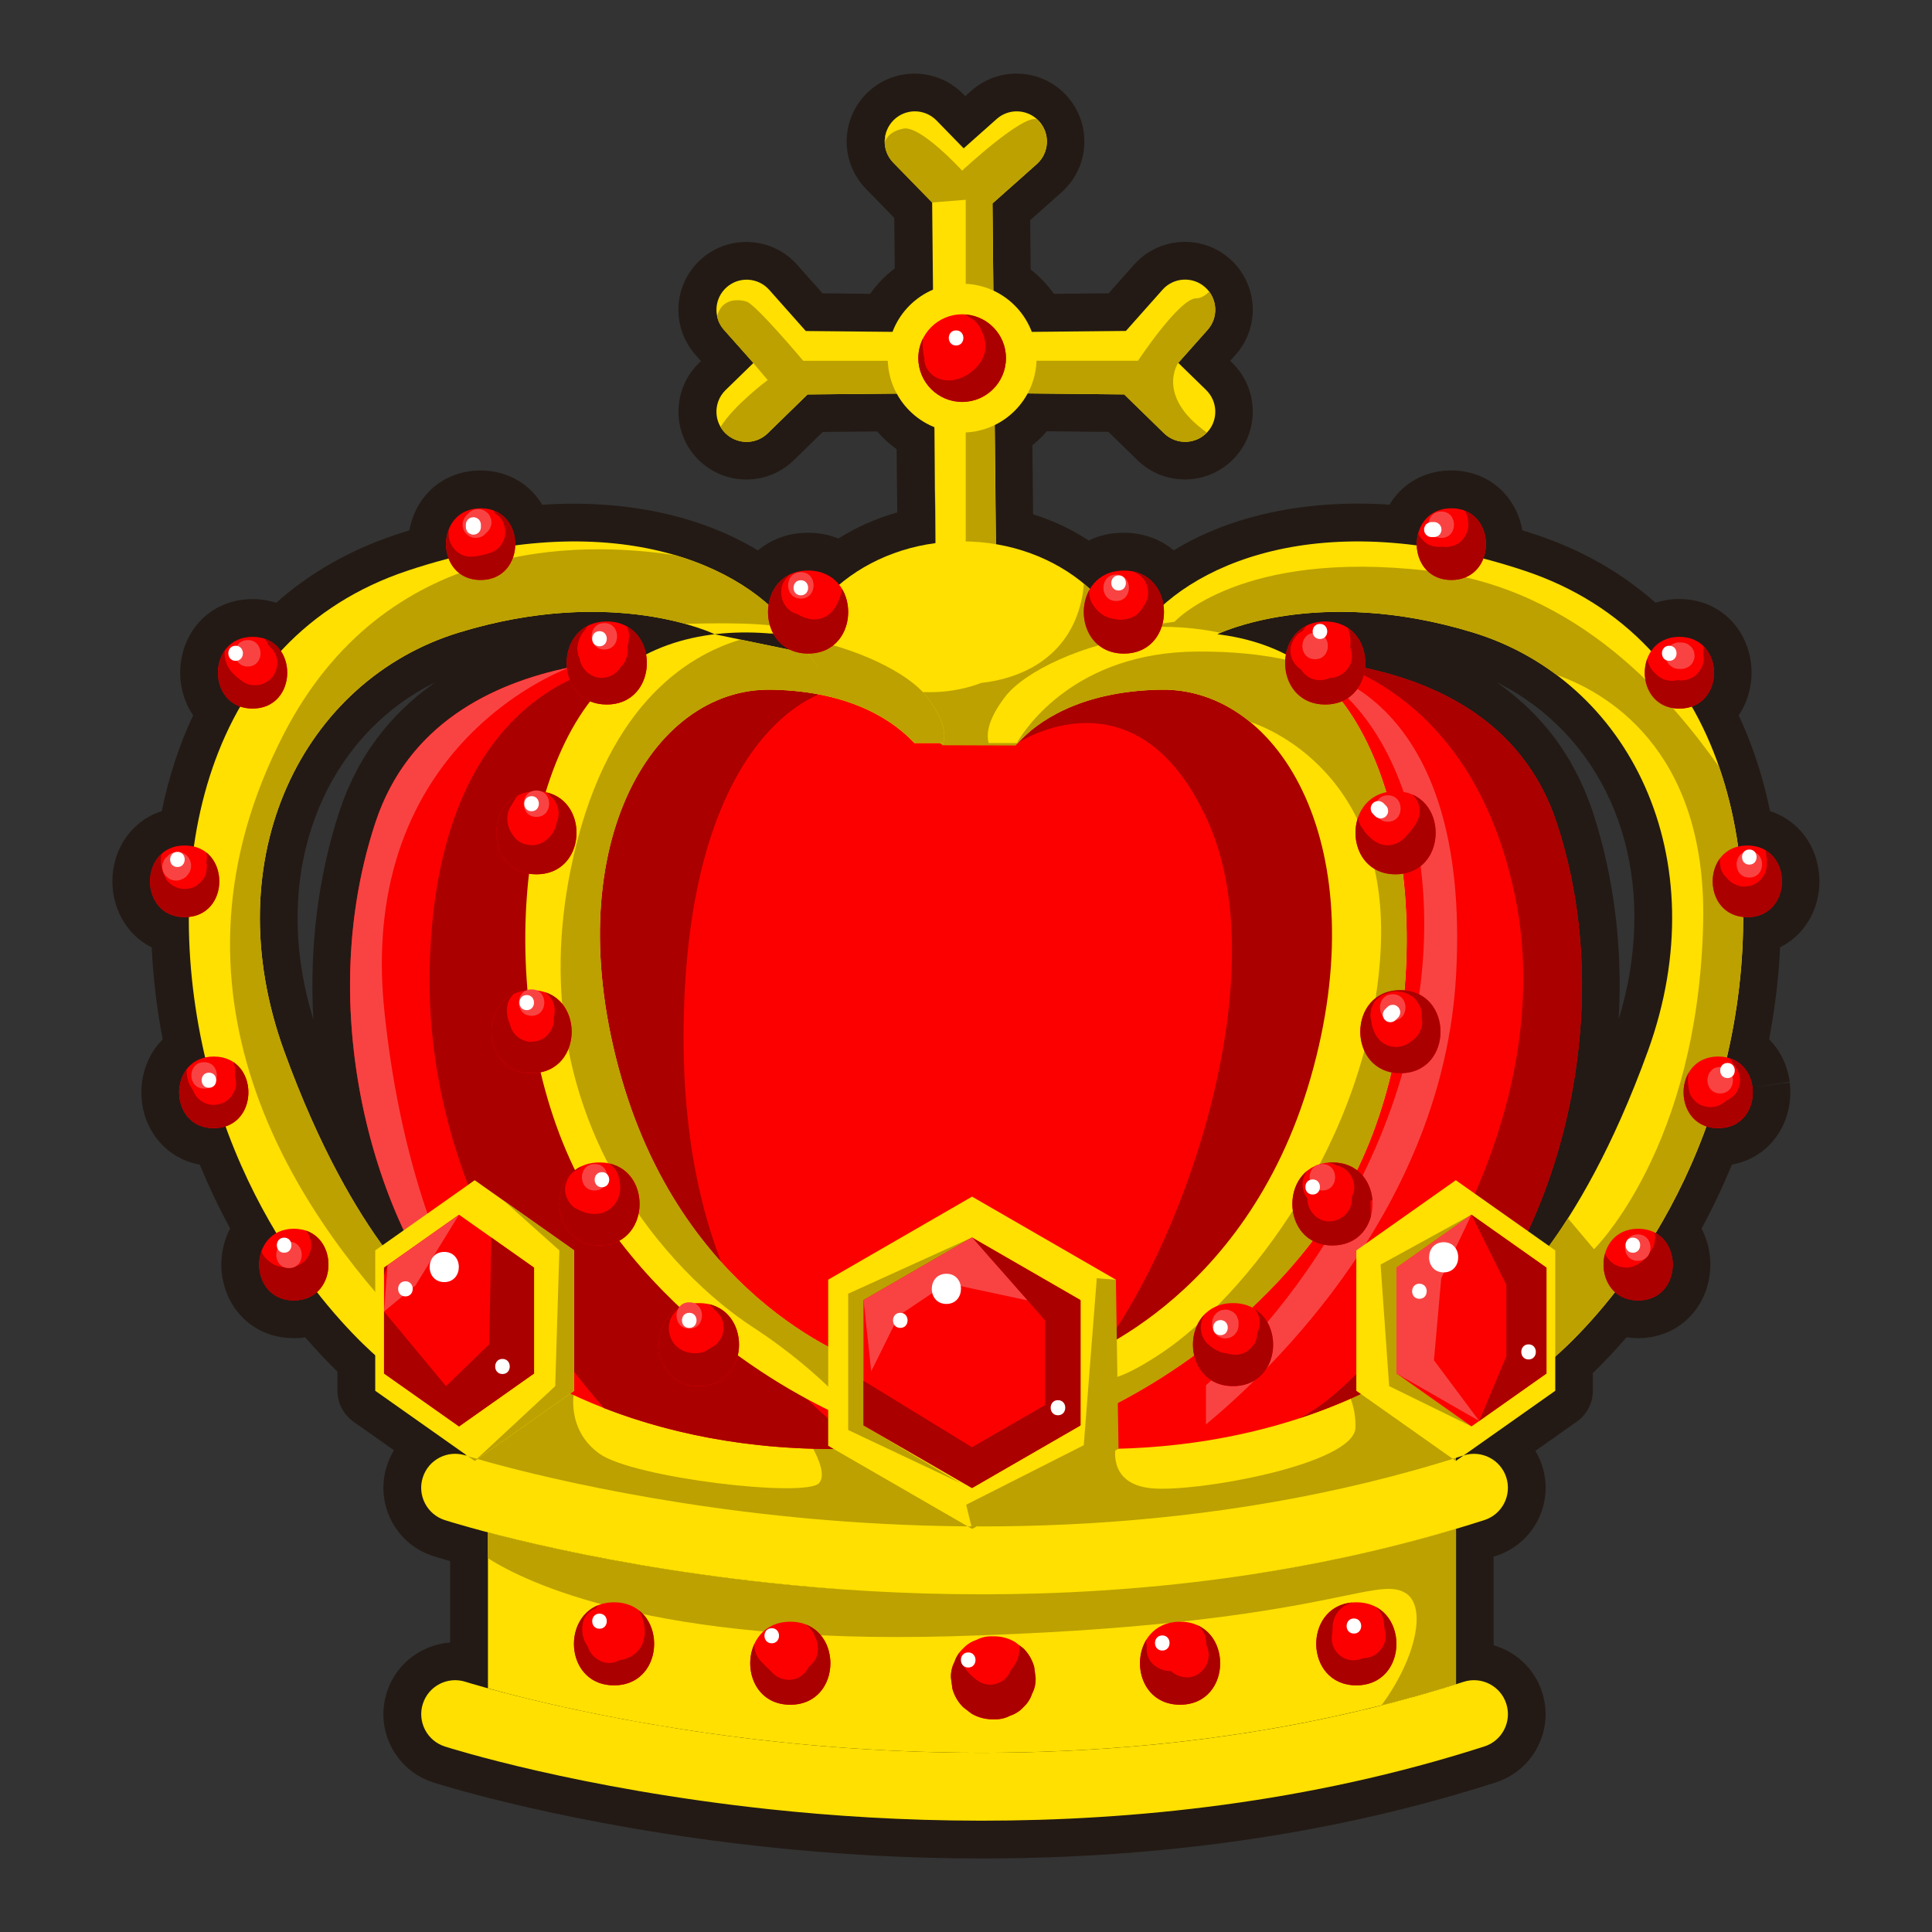 <?xml version="1.0" ?><svg xmlns="http://www.w3.org/2000/svg" xmlns:xlink="http://www.w3.org/1999/xlink" version="1.1" viewBox="0 0 512 512" style="enable-background:new 0 0 512 512;" xml:space="preserve"><rect x="0" y="0" width="512" height="512" fill="#333333" stroke="none"/><style type="text/css">
	.st0{fill:#231A15;}
	.st1{fill:#FFE000;}
	.st2{fill:#BCA100;}
	.st3{fill:#FC0000;}
	.st4{fill:#AA0000;}
	.st5{fill:#F94343;}
	.st6{fill:#FFFFFF;}
	.st7{fill:#A58E07;}
	.st8{opacity:0.44;}
	.st9{fill:#756204;}
	.st10{opacity:0.64;}
	.st11{opacity:0.38;}
	.st12{fill:#5D5004;}
	.st13{fill:#B7A100;}
	.st14{fill:#1D4DFC;}
	.st15{fill:#143CAF;}
	.st16{opacity:0.59;}
	.st17{opacity:0.52;}
	.st18{fill:#FF7F1F;}
	.st19{fill:#C4570C;}
	.st20{fill:#B29904;}
	.st21{fill:#87720A;}
	.st22{fill:#DDDDDD;}
	.st23{opacity:0.51;}
	.st24{fill:#878787;}
	.st25{fill:#727272;}
	.st26{opacity:0.33;}
	.st27{opacity:0.46;}
	.st28{fill:#25CBF2;}
	.st29{fill:#0A8FA5;}
	.st30{opacity:0.58;}
	.st31{fill:#04889E;}
	.st32{fill:#035A63;}
	.st33{opacity:0.65;}
	.st34{opacity:0.39;}
	.st35{fill:#AB0000;}
	.st36{fill:#1987A1;}
	.st37{fill:#3F1F0A;}
	.st38{fill:#4DEEFF;}
	.st39{fill:#21B9C1;}
	.st40{fill:#BBF9FF;}
	.st41{fill:#64ACAF;}
	.st42{fill:#089FB7;}
	.st43{opacity:0.47;}
	.st44{opacity:0.42;}
	.st45{fill:#DBF7FC;}
	.st46{fill:#B2E7ED;}
	.st47{fill:#0FA2BA;}
	.st48{opacity:0.54;}
	.st49{fill:#8E7716;}
	.st50{fill:#191401;}
	.st51{fill:#382E02;}
	.st52{fill:#605106;}
	.st53{fill:#AFACA0;}
	.st54{fill:#BC0404;}
	.st55{fill:#750000;}
	.st56{fill:#A08B0D;}
	.st57{fill:#5B4C05;}
	.st58{opacity:0.4;}
	.st59{opacity:0.5;}
	.st60{fill:#FF8383;}
	.st61{fill:#FFF0A6;}
	.st62{fill:#E2C227;}
	.st63{fill:#AA9205;}
	.st64{fill:#FFEA71;}
	.st65{opacity:0.22;}
	.st66{fill:#B19B00;}
	.st67{fill:#1989A4;}
	.st68{fill:#13A0B7;}
	.st69{fill:#C4A805;}
	.st70{fill:#FFF3A9;}
	.st71{fill:#846E03;}
	.st72{fill:#2D2502;}
	.st73{opacity:0.36;}
	.st74{fill:#4DD307;}
	.st75{fill:#328402;}
	.st76{fill:#97FF5A;}
	.st77{fill:#7A6500;}
	.st78{fill:#246001;}
	.st79{fill:#359100;}
	.st80{fill:#968022;}
	.st81{fill:#4F420B;}
	.st82{fill:#FFED83;}
	.st83{fill:#BAA335;}
	.st84{fill:#8D0991;}
	.st85{fill:#4B044F;}
	.st86{fill:#CE15CE;}
	.st87{fill:#897502;}
	.st88{fill:#493D01;}
	.st89{fill:#C9C9C9;}
	.st90{fill:#2D280E;}
	.st91{fill:#378C06;}
	.st92{fill:#183A03;}
	.st93{fill:#94FF55;}
	.st94{fill:#2E7F04;}
	.st95{fill:#63AB39;}
	.st96{fill:#AA5F04;}
	.st97{fill:#633502;}
	.st98{fill:#EF9014;}
	.st99{fill:#A05A07;}
	.st100{fill:#05616B;}
	.st101{fill:#033335;}
	.st102{fill:#0E94AA;}
	.st103{fill:#035D66;}
	.st104{opacity:0.27;}
	.st105{opacity:0.43;}
	.st106{fill:#FFF203;}
	.st107{fill:#FFA300;}
	.st108{fill:#2B3030;}
	.st109{opacity:0.28;}
	.st110{fill:#FCD17A;}
	.st111{fill:#AF853A;}
	.st112{opacity:0.31;}
	.st113{fill:#B641FF;}
	.st114{fill:#700FBC;}
	.st115{fill:#F2D0B1;}
	.st116{fill:#AF835F;}
	.st117{fill:#C17540;}
	.st118{fill:#F2BA94;}
	.st119{fill:#592909;}
	.st120{fill:#2B1204;}
	.st121{fill:#894818;}
	.st122{fill:#512609;}
	.st123{fill:#FF7F15;}
	.st124{fill:#A04A0A;}
	.st125{fill:#B7865E;}
	.st126{fill:#70350E;}
	.st127{fill:#3A1805;}
	.st128{fill:#C1521B;}
	.st129{fill:#FFC7AE;}
	.st130{fill:#FF717F;}
	.st131{fill:#6E2F0F;}
	.st132{fill:#AC8675;}
	.st133{opacity:0.25;}
	.st134{opacity:0.32;}
	.st135{fill:#FFFCC5;}
	.st136{fill:#D1CA78;}
	.st137{fill:#D37733;}
	.st138{fill:#A04F18;}
	.st139{fill:#0ABFBA;}
	.st140{fill:#057F79;}
	.st141{fill:#15F9F9;}
	.st142{fill:#09B2AD;}
	.st143{fill:#B2B2B2;}
	.st144{fill:#FFF755;}
	.st145{fill:#BCB121;}
	.st146{fill:#F90368;}
	.st147{opacity:0.49;}
	.st148{fill:#B50857;}
	.st149{fill:#FF76B4;}
	.st150{fill:#F23091;}
	.st151{fill:#FFF800;}
	.st152{fill:#C9BF05;}
	.st153{fill:#FF8500;}
	.st154{fill:#A35507;}
	.st155{fill:#AA6E50;}
	.st156{fill:#723C25;}
	.st157{fill:#EAD4B9;}
	.st158{fill:#AA8D6F;}
	.st159{fill:#B7A8A5;}
	.st160{fill:#84726F;}
	.st161{fill:#77645F;}
	.st162{fill:#51403C;}
	.st163{fill:#EABBA7;}
	.st164{fill:#BC7F69;}
	.st165{fill:#7C5039;}
	.st166{fill:#442619;}
	.st167{fill:#B7AE04;}
	.st168{fill:#BAB108;}
	.st169{fill:#7A7105;}
	.st170{fill:#352B23;}
	.st171{fill:#050403;}
	.st172{fill:#706255;}
	.st173{fill:#44382E;}
	.st174{fill:#634319;}
	.st175{fill:#35210A;}
	.st176{fill:#2D1C08;}
	.st177{fill:#0A0601;}
	.st178{fill:#9E7443;}
	.st179{fill:#704D2A;}
	.st180{fill:#D8A73A;}
	.st181{fill:#A0741C;}
	.st182{fill:#3F2F28;}
	.st183{fill:#211410;}
	.st184{fill:#FF326C;}
	.st185{fill:#BC0749;}
	.st186{fill:#68390E;}
	.st187{fill:#A5632D;}
	.st188{fill:#3D1E05;}
	.st189{fill:#331A06;}
	.st190{fill:#110801;}
	.st191{fill:#160A02;}
	.st192{fill:#663514;}
	.st193{opacity:0.29;}
	.st194{fill:#FC001F;}
	.st195{fill:#AF021F;}
	.st196{fill:#C48622;}
	.st197{fill:#8C5910;}
	.st198{fill:#846D64;}
	.st199{fill:#513B35;}
	.st200{fill:#5B4842;}
	.st201{fill:#332522;}
	.st202{fill:#47332C;}
	.st203{fill:#543E38;}
	.st204{fill:#1E1412;}
	.st205{fill:#604C43;}
	.st206{fill:#D3896C;}
	.st207{fill:#FF001F;}
	.st208{fill:#AF0824;}
	.st209{fill:#A37462;}
	.st210{fill:#5E3E34;}
	.st211{fill:#874A38;}
	.st212{fill:#4C2218;}
	.st213{fill:#5B2B20;}
	.st214{fill:#210C09;}
	.st215{fill:#99001A;}
	.st216{fill:#A08A07;}
	.st217{fill:#A08904;}
	.st218{fill:#5B4C02;}
	.st219{fill:#CECAB7;}
	.st220{fill:#727068;}
	.st221{fill:#42403A;}
	.st222{fill:#B2B0A6;}
	.st223{fill:#726F62;}
	.st224{fill:#6B4F45;}
	.st225{fill:#3A261F;}
	.st226{fill:#777468;}
	.st227{fill:#474436;}
	.st228{fill:#B78B7D;}
	.st229{fill:#845A4E;}
	.st230{fill:#3A372D;}
	.st231{fill:#43CFFF;}
	.st232{fill:#13A0BC;}
</style><g id="_x30_1"><g><path class="st0" d="M260.17,492.51c-18.93,0-38.17-1.03-57.2-3.07c-51.99-5.57-86.71-16.61-88.17-17.08    c-4.83-1.55-8.77-4.89-11.09-9.41s-2.74-9.66-1.19-14.49s4.89-8.77,9.41-11.09c2.33-1.2,4.82-1.89,7.36-2.06v-21.59    c-2.69-0.78-4.23-1.27-4.5-1.35c-4.83-1.55-8.77-4.89-11.08-9.41s-2.74-9.66-1.19-14.49c0.47-1.47,1.11-2.85,1.89-4.14    l-10.75-7.59c-2.66-1.87-4.23-4.92-4.23-8.17v-5.07c-2.33-2.27-5.27-5.31-8.54-9.1c-0.12,0.02-0.23,0.03-0.35,0.05    c-0.17,0.03-0.4,0.06-0.65,0.08c-1.54,0.15-2.91,0.13-4.45-0.04c-0.25-0.03-0.5-0.07-0.74-0.11c-0.58-0.09-1.11-0.19-1.64-0.32    c-0.29-0.07-0.56-0.14-0.82-0.22c-0.53-0.15-1.06-0.33-1.58-0.53c-0.23-0.08-0.46-0.18-0.69-0.28c-0.66-0.28-1.27-0.59-1.85-0.92    c-0.08-0.05-0.16-0.09-0.24-0.14c-0.64-0.38-1.26-0.81-1.89-1.3c-0.18-0.14-0.37-0.3-0.57-0.47c-0.4-0.34-0.78-0.69-1.14-1.05    c-0.18-0.18-0.36-0.37-0.53-0.56c-0.34-0.37-0.68-0.77-0.99-1.19c-0.11-0.14-0.26-0.33-0.4-0.52c-0.39-0.54-0.74-1.09-1.06-1.65    c-0.03-0.05-0.06-0.11-0.09-0.16c-0.3-0.53-0.6-1.14-0.89-1.81c-0.09-0.2-0.16-0.39-0.23-0.58c-0.16-0.41-0.33-0.87-0.48-1.35    c-0.07-0.23-0.13-0.42-0.18-0.62c-0.13-0.46-0.24-0.93-0.34-1.4c-0.04-0.18-0.08-0.36-0.11-0.54c-0.23-1.28-0.34-2.6-0.32-3.91    c0-0.19,0.01-0.38,0.02-0.57c0.01-0.41,0.05-0.9,0.1-1.4c0.02-0.21,0.04-0.39,0.07-0.57c0.07-0.51,0.15-0.99,0.25-1.47    c0.03-0.17,0.07-0.35,0.12-0.54c0.4-1.69,0.99-3.29,1.77-4.76c-2.97-5.46-5.66-11.12-8.04-16.92c-0.06-0.01-0.12-0.02-0.19-0.03    c-0.17-0.03-0.32-0.06-0.47-0.09c-0.67-0.15-1.26-0.3-1.83-0.49c-0.12-0.04-0.26-0.09-0.39-0.13c-0.47-0.16-0.92-0.34-1.37-0.54    c-0.17-0.07-0.34-0.15-0.51-0.23c-0.41-0.19-0.82-0.41-1.22-0.63c-0.14-0.08-0.27-0.15-0.39-0.23c-0.55-0.33-1.06-0.67-1.53-1.03    c-0.11-0.08-0.27-0.21-0.38-0.3c-0.36-0.29-0.68-0.56-0.99-0.85c-0.1-0.1-0.26-0.24-0.4-0.38c-0.29-0.29-0.58-0.59-0.86-0.9    c-0.1-0.11-0.2-0.22-0.29-0.33c-0.38-0.44-0.71-0.88-1.03-1.32c-0.11-0.16-0.21-0.31-0.31-0.46c-0.2-0.3-0.4-0.61-0.58-0.93    c-0.12-0.21-0.23-0.4-0.33-0.59c-0.15-0.27-0.31-0.6-0.47-0.93c-0.1-0.22-0.21-0.45-0.31-0.68c-0.16-0.38-0.31-0.74-0.44-1.12    c-0.08-0.21-0.15-0.44-0.22-0.66c-0.1-0.31-0.16-0.53-0.23-0.76c-0.08-0.28-0.14-0.54-0.2-0.79c-0.05-0.2-0.08-0.38-0.12-0.55    c-0.12-0.6-0.21-1.17-0.28-1.74c-0.01-0.11-0.03-0.25-0.04-0.39c-0.03-0.32-0.06-0.65-0.07-0.99l-0.02-0.41    c-0.05-1.57,0.08-3.18,0.39-4.74c0.01-0.03,0.01-0.06,0.02-0.08c0.62-3.04,1.92-5.9,3.78-8.26c0.01-0.01,0.02-0.02,0.03-0.03    c0.45-0.56,0.92-1.1,1.42-1.6c-1.57-8.16-2.54-16.31-2.91-24.38c-0.36-0.18-0.7-0.36-1.03-0.55c-0.16-0.1-0.33-0.2-0.49-0.3    c-0.38-0.23-0.73-0.47-1.07-0.72c-0.18-0.13-0.33-0.24-0.49-0.36c-0.35-0.27-0.67-0.54-0.98-0.83c-0.14-0.12-0.27-0.24-0.4-0.36    c-0.41-0.39-0.82-0.82-1.2-1.26c-0.11-0.12-0.23-0.28-0.36-0.44c-0.26-0.31-0.49-0.62-0.72-0.94c-0.12-0.16-0.23-0.33-0.34-0.5    c-0.2-0.31-0.39-0.61-0.57-0.91c-0.13-0.22-0.22-0.37-0.3-0.53c-0.21-0.38-0.4-0.76-0.57-1.14c-0.07-0.15-0.13-0.28-0.19-0.41    c-0.21-0.47-0.38-0.91-0.53-1.35c-0.07-0.19-0.13-0.39-0.2-0.59c-0.11-0.34-0.19-0.62-0.27-0.9c-0.07-0.26-0.13-0.49-0.18-0.72    c-0.06-0.28-0.12-0.55-0.17-0.81c-0.05-0.25-0.09-0.49-0.13-0.73c-0.04-0.23-0.06-0.47-0.09-0.71c-0.06-0.55-0.1-1.05-0.12-1.55    c-0.01-0.24-0.02-0.42-0.02-0.59c0-0.31,0-0.62,0.01-0.93c0.01-0.19,0.01-0.36,0.02-0.54c0.02-0.31,0.04-0.64,0.07-0.96    c0.02-0.16,0.04-0.31,0.06-0.47c0.14-1.14,0.39-2.31,0.73-3.43c0.01-0.04,0.05-0.16,0.09-0.28c0.11-0.35,0.24-0.71,0.37-1.06    l0.12-0.31c0.16-0.4,0.32-0.76,0.48-1.11c0.02-0.04,0.04-0.08,0.06-0.12c0.02-0.03,0.03-0.07,0.05-0.11    c0.56-1.16,1.27-2.29,2.08-3.33c0.05-0.06,0.13-0.16,0.21-0.26c0.25-0.31,0.52-0.62,0.8-0.93l0.22-0.24    c0.34-0.36,0.65-0.66,0.97-0.95c1.97-1.78,4.25-3.08,6.74-3.87c1.87-9.08,4.65-17.57,8.31-25.38c-0.01-0.01-0.01-0.02-0.02-0.03    c-0.22-0.33-0.44-0.68-0.65-1.03c-0.04-0.07-0.12-0.2-0.2-0.34c-0.27-0.49-0.5-0.94-0.71-1.41c-0.07-0.16-0.15-0.33-0.22-0.5    c-0.13-0.3-0.26-0.65-0.39-1c-0.05-0.15-0.12-0.34-0.19-0.53c-0.12-0.36-0.22-0.72-0.32-1.08c-0.06-0.21-0.11-0.43-0.17-0.66    c-0.08-0.36-0.16-0.74-0.23-1.12c-0.04-0.21-0.07-0.45-0.11-0.69c-0.03-0.24-0.07-0.51-0.1-0.79c-0.02-0.24-0.05-0.46-0.06-0.69    c-0.03-0.37-0.04-0.75-0.05-1.13c0-0.3,0-0.6,0.01-0.9c0.01-0.24,0.02-0.48,0.03-0.72c0.02-0.27,0.04-0.53,0.07-0.8    c0.02-0.23,0.05-0.44,0.08-0.65c0.06-0.49,0.15-0.96,0.24-1.43c0.04-0.21,0.08-0.41,0.13-0.61c0.07-0.28,0.14-0.57,0.22-0.85    c0.05-0.19,0.11-0.39,0.17-0.58c0.08-0.25,0.18-0.55,0.28-0.84c0.05-0.14,0.12-0.32,0.19-0.49c0.21-0.54,0.44-1.05,0.69-1.55    c0.09-0.19,0.17-0.35,0.25-0.5c0.16-0.29,0.31-0.57,0.47-0.84c0.11-0.18,0.23-0.37,0.34-0.55c0.17-0.26,0.34-0.52,0.53-0.78    c3.52-4.9,9.16-7.72,15.45-7.72c2.18,0,4.29,0.33,6.28,0.98c9.01-7.98,19.65-14.04,31.72-18.05c1.18-0.39,2.38-0.78,3.59-1.15    c0.68-3.84,2.43-7.4,5.06-10.15c3.52-3.68,8.42-5.71,13.79-5.71c2.36,0,4.64,0.39,6.78,1.17c3.94,1.42,7.19,4.07,9.4,7.65    c0.05,0.09,0.11,0.17,0.16,0.26c21.78-1.44,41.81,2.76,57.17,12.11c1.29-1.08,2.68-1.98,4.17-2.69c0.01-0.01,0.03-0.01,0.04-0.02    h0c2.77-1.31,5.82-1.98,9.06-1.98c2.87,0,5.59,0.52,8.06,1.53c4.78-3.02,10.03-5.34,15.6-6.91l-0.17-16.77    c-1.9-1.36-3.63-2.94-5.16-4.7l-14.41,0.14l-7.69,7.5c-7.11,6.93-18.52,6.78-25.45-0.32c-0.48-0.49-0.92-1.01-1.38-1.59    c-0.03-0.03-0.05-0.07-0.08-0.1c-0.03-0.04-0.07-0.09-0.1-0.14c-5.36-7.18-4.57-17.32,1.88-23.61l0.55-0.54l-1.44-1.62    c-0.46-0.52-0.89-1.06-1.31-1.66c-0.12-0.17-0.24-0.36-0.36-0.55c-0.26-0.39-0.51-0.83-0.75-1.27c-0.08-0.15-0.19-0.35-0.29-0.55    c-0.23-0.47-0.43-0.93-0.61-1.39c-0.07-0.18-0.14-0.35-0.2-0.52c-0.23-0.65-0.43-1.33-0.58-1.99c-1.46-6.42,0.68-13.11,5.59-17.47    c7.42-6.59,18.82-5.92,25.41,1.49l6.76,7.6l12.61,0.12c1.81-2.57,4.01-4.85,6.52-6.74l-0.13-13.38l-7.5-7.69    c-0.39-0.4-0.79-0.85-1.16-1.31c-0.18-0.22-0.33-0.43-0.48-0.64c-0.18-0.24-0.36-0.5-0.54-0.76c-0.15-0.23-0.3-0.48-0.45-0.73    c0-0.01-0.06-0.1-0.06-0.11c-0.12-0.2-0.24-0.41-0.35-0.62c-0.16-0.31-0.32-0.64-0.47-0.96c-0.09-0.2-0.17-0.38-0.25-0.56    c-0.13-0.32-0.28-0.71-0.41-1.1l-0.11-0.33c-0.14-0.46-0.26-0.9-0.37-1.34c-0.01-0.04-0.04-0.18-0.05-0.22    c-0.1-0.45-0.19-0.93-0.25-1.42c0-0.02-0.01-0.05-0.01-0.07l0,0c-0.29-2.2-0.18-4.4,0.33-6.55c0.13-0.56,0.29-1.11,0.47-1.63    c0.91-2.67,2.45-5.13,4.47-7.09c7.1-6.93,18.52-6.78,25.45,0.32l0.54,0.55l1.62-1.44c7.42-6.59,18.82-5.92,25.41,1.49    c3,3.38,4.61,7.73,4.54,12.25c0,0.15,0,0.3-0.01,0.45c-0.01,0.33-0.04,0.73-0.08,1.12c-0.01,0.12-0.03,0.28-0.05,0.43    c-0.06,0.42-0.11,0.76-0.18,1.1c-0.04,0.21-0.08,0.43-0.13,0.64c-0.07,0.3-0.15,0.62-0.24,0.93c-0.06,0.22-0.13,0.45-0.21,0.69    c-0.1,0.29-0.2,0.57-0.3,0.85c-0.09,0.24-0.19,0.48-0.3,0.72c-0.13,0.3-0.25,0.55-0.37,0.8c-0.12,0.25-0.27,0.51-0.41,0.77    c-0.15,0.27-0.27,0.48-0.4,0.69c-0.17,0.27-0.34,0.53-0.52,0.78c-0.16,0.23-0.29,0.42-0.44,0.61c-0.22,0.28-0.44,0.56-0.68,0.83    c-0.15,0.18-0.29,0.35-0.45,0.51c-0.4,0.43-0.82,0.85-1.25,1.23l-8.34,7.42l0.13,13.07c2.37,1.83,4.43,4,6.14,6.45l14.51-0.14    l6.76-7.6c6.59-7.42,17.99-8.09,25.41-1.5c0.91,0.81,1.73,1.71,2.46,2.67c0.33,0.45,0.64,0.9,0.94,1.4    c0.11,0.17,0.21,0.35,0.31,0.54c0.18,0.32,0.34,0.61,0.48,0.91c0.1,0.21,0.19,0.39,0.27,0.58c0.15,0.34,0.28,0.65,0.4,0.96    c0.08,0.21,0.16,0.43,0.23,0.65c0.1,0.3,0.2,0.61,0.29,0.93c0.06,0.21,0.12,0.44,0.17,0.67c0.07,0.29,0.14,0.62,0.2,0.96    c0.04,0.22,0.08,0.42,0.1,0.63c0.05,0.32,0.08,0.66,0.11,1c0.02,0.22,0.04,0.43,0.05,0.64c0.03,0.52,0.03,1.05,0.01,1.58    c-0.02,0.53-0.06,1.07-0.14,1.63c-0.02,0.18-0.05,0.38-0.09,0.58c-0.05,0.34-0.12,0.69-0.19,1.03c-0.05,0.21-0.09,0.39-0.14,0.58    c-0.09,0.36-0.19,0.7-0.3,1.03c-0.06,0.2-0.14,0.41-0.21,0.61c-0.11,0.32-0.24,0.64-0.38,0.96c-0.09,0.2-0.18,0.41-0.28,0.62    c-0.13,0.29-0.3,0.61-0.47,0.92c-0.1,0.19-0.2,0.37-0.31,0.55c-0.18,0.3-0.38,0.61-0.58,0.91c-0.12,0.18-0.24,0.35-0.36,0.52    c-0.35,0.48-0.7,0.91-1.07,1.33l-1.44,1.62l0.55,0.54c7.11,6.93,7.25,18.35,0.32,25.45c-6.93,7.11-18.35,7.25-25.45,0.32    l-7.69-7.5l-16.31-0.16c-1.16,1.35-2.45,2.58-3.84,3.7l0.18,18.3c5.28,1.65,10.24,3.98,14.74,6.94c2.77-1.35,5.91-2.06,9.27-2.06    c1.47,0,2.94,0.14,4.35,0.43c0.51,0.1,1,0.23,1.49,0.36c0.22,0.06,0.43,0.11,0.63,0.18c0.47,0.15,0.94,0.32,1.4,0.5    c0.15,0.06,0.37,0.14,0.58,0.23c0.47,0.2,0.9,0.42,1.32,0.64c0.19,0.1,0.4,0.21,0.6,0.32c0.41,0.23,0.79,0.48,1.18,0.73    c0.22,0.15,0.41,0.27,0.59,0.4c0.36,0.26,0.71,0.53,1.05,0.82c0.02,0.02,0.05,0.04,0.07,0.06c15.22-9.3,35.23-13.56,57.19-12.1    c0.75-1.26,1.65-2.44,2.67-3.48c3.51-3.6,8.37-5.59,13.68-5.59c5.44,0,10.39,2.08,13.92,5.85c2.56,2.74,4.26,6.23,4.93,10.01    c1.21,0.37,2.4,0.75,3.58,1.15c12.07,4.01,22.71,10.06,31.72,18.05c1.97-0.65,4.08-0.99,6.27-0.99c6.8,0,12.69,3.2,16.16,8.78    c0.01,0.02,0.07,0.11,0.08,0.13c0.23,0.38,0.45,0.76,0.65,1.15c0.02,0.04,0.04,0.09,0.07,0.13c0.57,1.12,1.04,2.31,1.4,3.54    c0.02,0.07,0.04,0.14,0.06,0.21c0.1,0.37,0.19,0.75,0.28,1.12l0.05,0.23c0.09,0.44,0.16,0.82,0.21,1.2c0,0.02,0.01,0.04,0.01,0.07    c0.1,0.73,0.17,1.49,0.19,2.25c0.01,0.13,0.01,0.26,0.01,0.38c0.01,0.28,0,0.62-0.01,0.95c0,0.14-0.01,0.32-0.02,0.5    c-0.02,0.31-0.04,0.61-0.07,0.91c-0.02,0.2-0.04,0.38-0.07,0.56c-0.06,0.47-0.12,0.88-0.2,1.28c-0.06,0.33-0.13,0.65-0.2,0.97    c-0.06,0.24-0.11,0.45-0.17,0.66c-0.1,0.35-0.17,0.61-0.26,0.87c-0.07,0.21-0.15,0.44-0.23,0.66c-0.12,0.32-0.22,0.59-0.34,0.86    c-0.11,0.26-0.19,0.45-0.28,0.64c-0.21,0.46-0.44,0.92-0.69,1.37c-0.09,0.17-0.18,0.31-0.27,0.45c-0.18,0.31-0.39,0.64-0.6,0.95    c1.56,3.32,2.95,6.76,4.18,10.3c0.01,0.03,0.02,0.05,0.03,0.08c1.66,4.79,3.03,9.82,4.11,15.02c1.64,0.52,3.2,1.27,4.62,2.22    c0.24,0.16,0.44,0.29,0.64,0.44c0.29,0.21,0.55,0.42,0.8,0.63c0.25,0.21,0.43,0.36,0.61,0.52c0.27,0.24,0.52,0.48,0.76,0.72    c0.18,0.18,0.35,0.36,0.51,0.54c0.23,0.25,0.46,0.51,0.68,0.77c0.14,0.16,0.29,0.36,0.43,0.55c0.22,0.29,0.41,0.55,0.59,0.81    c0.13,0.18,0.25,0.38,0.37,0.57c0.31,0.49,0.64,1.07,0.93,1.66c0.08,0.15,0.17,0.34,0.26,0.53c0.14,0.31,0.26,0.59,0.37,0.86    c0.1,0.26,0.18,0.46,0.26,0.66c0.11,0.31,0.2,0.59,0.29,0.86c0.07,0.23,0.14,0.45,0.2,0.69c0.09,0.32,0.16,0.6,0.22,0.88    c0.05,0.21,0.1,0.46,0.15,0.7c0.06,0.32,0.11,0.57,0.15,0.82c0.04,0.25,0.07,0.49,0.09,0.73c0.04,0.33,0.07,0.59,0.09,0.84    c0.04,0.46,0.06,0.95,0.06,1.45c0,0.24,0,0.46-0.01,0.68c-0.01,0.29-0.02,0.59-0.04,0.89c-0.02,0.23-0.04,0.44-0.06,0.65    c-0.04,0.38-0.07,0.66-0.11,0.94c-0.04,0.26-0.08,0.5-0.12,0.74c-0.05,0.27-0.11,0.56-0.17,0.85c-0.05,0.24-0.11,0.47-0.17,0.69    c-0.09,0.33-0.18,0.65-0.28,0.96c-0.06,0.18-0.12,0.38-0.19,0.58c-0.17,0.48-0.35,0.93-0.54,1.38c-0.01,0.02-0.03,0.08-0.04,0.09    l-0.09,0.2c-0.2,0.43-0.43,0.89-0.68,1.34c-0.08,0.15-0.19,0.33-0.3,0.52c-0.18,0.3-0.38,0.63-0.6,0.95    c-0.12,0.18-0.25,0.36-0.38,0.54c-0.21,0.29-0.44,0.58-0.68,0.87c-0.15,0.18-0.29,0.35-0.44,0.51l0,0    c-0.26,0.3-0.54,0.58-0.82,0.87c-0.15,0.15-0.31,0.31-0.47,0.46c-0.29,0.27-0.62,0.55-0.95,0.81c-0.16,0.13-0.32,0.26-0.48,0.38    c-0.47,0.35-0.99,0.7-1.52,1.02c-0.18,0.11-0.35,0.2-0.52,0.29c-0.24,0.14-0.5,0.27-0.77,0.41c-0.02,0.35-0.03,0.69-0.05,1.04    c0,0,0,0.01,0,0.01c0,0.01,0,0.02,0,0.03c-0.09,1.75-0.21,3.52-0.36,5.26c0,0.03-0.01,0.07-0.01,0.1    c-0.15,1.76-0.33,3.55-0.54,5.33c-0.21,1.79-0.45,3.58-0.71,5.35c-0.01,0.06-0.01,0.06-0.02,0.12c-0.25,1.67-0.54,3.43-0.85,5.17    c-0.01,0.03-0.01,0.07-0.02,0.1c-0.11,0.62-0.23,1.25-0.35,1.88c0.01,0.01,0.01,0.01,0.02,0.02c0.13,0.13,0.29,0.3,0.45,0.47    c0.26,0.28,0.52,0.58,0.78,0.89c0.1,0.12,0.22,0.28,0.34,0.43c0.25,0.33,0.48,0.64,0.69,0.96c0.12,0.18,0.22,0.33,0.31,0.48    c0.2,0.33,0.41,0.67,0.6,1.01c0.09,0.17,0.16,0.31,0.23,0.45c0.64,1.24,1.15,2.58,1.52,3.95c0.01,0.05,0.03,0.1,0.04,0.15l0,0    c0.09,0.34,0.16,0.69,0.23,1.03c0.04,0.2,0.08,0.37,0.11,0.55c0.05,0.31,0.1,0.61,0.14,0.92l-9.9,1.43l9.91-1.3    c0.03,0.2,0.05,0.4,0.07,0.6c0.03,0.32,0.05,0.62,0.06,0.92c0.01,0.22,0.02,0.45,0.03,0.68c0.01,0.31,0,0.61,0,0.91    c-0.01,0.23-0.02,0.48-0.03,0.74c-0.02,0.28-0.04,0.57-0.07,0.86c-0.02,0.23-0.05,0.49-0.09,0.74c-0.04,0.3-0.08,0.57-0.13,0.84    c-0.05,0.28-0.11,0.54-0.17,0.81c-0.06,0.27-0.12,0.52-0.18,0.77c-0.08,0.29-0.16,0.57-0.24,0.84c-0.09,0.29-0.16,0.53-0.24,0.76    c-0.11,0.3-0.22,0.6-0.35,0.9c-0.09,0.23-0.18,0.44-0.27,0.65c-0.23,0.51-0.46,0.97-0.71,1.43l-0.17,0.3    c-0.24,0.43-0.54,0.89-0.84,1.33c-0.12,0.17-0.26,0.36-0.4,0.55c-0.23,0.31-0.45,0.6-0.69,0.88c-0.16,0.19-0.32,0.36-0.48,0.54    c-0.26,0.28-0.52,0.56-0.79,0.82c-0.17,0.17-0.35,0.33-0.54,0.5c-0.31,0.27-0.59,0.52-0.89,0.75c-0.18,0.14-0.39,0.3-0.61,0.46    c-0.31,0.22-0.62,0.43-0.94,0.63c-0.25,0.16-0.48,0.29-0.72,0.43c-0.34,0.19-0.66,0.36-1,0.52c-0.27,0.13-0.52,0.25-0.77,0.36    c-0.36,0.16-0.73,0.3-1.1,0.43c-0.27,0.1-0.53,0.19-0.8,0.27c-0.35,0.11-0.75,0.21-1.14,0.31c-0.28,0.07-0.52,0.13-0.77,0.18    c-0.12,0.02-0.24,0.05-0.36,0.07c-2.38,5.81-5.07,11.47-8.05,16.94c1.17,2.22,1.94,4.69,2.22,7.3c0,0.03,0.01,0.06,0.01,0.1l0,0    c0.04,0.42,0.07,0.84,0.09,1.26l0.01,0.34c0.01,0.37,0.01,0.74,0,1.12l-0.02,0.4c-0.02,0.41-0.04,0.76-0.08,1.12    c-0.02,0.16-0.03,0.31-0.05,0.46c-0.05,0.41-0.1,0.76-0.16,1.1c-0.02,0.14-0.06,0.34-0.11,0.55c-0.11,0.54-0.26,1.13-0.43,1.71    c-0.06,0.22-0.13,0.45-0.21,0.68c-0.09,0.26-0.18,0.5-0.27,0.74c-0.11,0.29-0.21,0.56-0.33,0.82c-0.11,0.25-0.2,0.45-0.3,0.65    c-0.15,0.32-0.3,0.61-0.45,0.89c-0.12,0.21-0.24,0.43-0.36,0.64c-0.18,0.3-0.36,0.58-0.54,0.86c-0.13,0.2-0.27,0.41-0.42,0.61    c-0.2,0.27-0.42,0.56-0.65,0.84c-0.17,0.21-0.31,0.38-0.45,0.54c-0.26,0.29-0.53,0.58-0.81,0.86c-0.14,0.15-0.28,0.29-0.43,0.43    c-0.49,0.45-0.96,0.86-1.45,1.22c-0.11,0.08-0.24,0.18-0.37,0.27c-0.39,0.28-0.78,0.54-1.18,0.79c-0.23,0.14-0.42,0.24-0.61,0.35    c-0.32,0.18-0.7,0.38-1.1,0.57c-0.2,0.09-0.42,0.19-0.63,0.28c-0.41,0.17-0.79,0.32-1.17,0.45c-0.24,0.08-0.48,0.16-0.71,0.23    c-0.4,0.12-0.8,0.23-1.21,0.32c-0.27,0.06-0.49,0.11-0.71,0.16c-0.43,0.08-0.88,0.15-1.33,0.21c-0.16,0.02-0.38,0.05-0.6,0.07    c-1.6,0.15-2.87,0.13-4.36-0.04c-0.25-0.03-0.47-0.06-0.69-0.1c-3.43,3.98-6.51,7.15-8.93,9.48v4.69c0,3.25-1.58,6.3-4.23,8.17    l-11,7.77c0.73,1.22,1.34,2.54,1.79,3.96c1.55,4.83,1.13,9.98-1.19,14.49s-6.26,7.86-11.09,9.41c-0.19,0.06-0.39,0.12-0.58,0.19    v23.47c5.88,1.7,10.84,6.19,12.85,12.44c1.55,4.83,1.13,9.98-1.19,14.49s-6.26,7.86-11.09,9.41    C354.84,485.73,309,492.51,260.17,492.51z M120.32,455.22L120.32,455.22L120.32,455.22z M231.02,453.64    c32.85,1.94,79.58,1.32,128.27-10.34c2.52-0.61,5.03-1.24,7.52-1.89c0.8-0.21,1.6-0.42,2.4-0.64c0.93-0.25,1.86-0.51,2.8-0.77    c1.06-0.29,2.11-0.6,3.17-0.9l0.57-0.17c0.03-0.01,0.07-0.02,0.1-0.03v-33.74c0-3.87,2.22-7.33,5.61-8.99    c-0.09-0.04-0.18-0.09-0.27-0.13c-3.32-1.72-5.4-5.14-5.4-8.88v-0.82c0-4.37,2.83-8.23,7-9.54l0.59-0.18l18.77-13.24v-3.88    c0-2.87,1.24-5.61,3.39-7.51c2.69-2.37,8.17-7.57,14.56-15.74c1.71-2.19,4.25-3.56,7.01-3.8c1.25-0.11,2.49,0.02,3.67,0.36    c-0.78-1.03-1.36-2.21-1.7-3.48c-0.69-2.62-0.3-5.4,1.1-7.72c5.01-8.31,9.25-17.23,12.6-26.5c1.44-3.99,5.17-6.51,9.19-6.6    c-1.14-0.77-2.11-1.78-2.86-2.97c-1.42-2.26-1.84-4.99-1.24-7.58c0.25-1.06,0.49-2.12,0.71-3.18c0.01-0.03,0.01-0.06,0.02-0.08    c0.13-0.59,0.25-1.19,0.37-1.78c-0.84,3.02-1.8,6.04-2.89,9.05c-6.45,17.79-13.92,33.38-22.2,46.36c-0.64,1-1.27,1.96-1.89,2.89    l-0.31,0.46c-0.62,0.92-1.24,1.82-1.84,2.68c-0.02,0.02-0.04,0.05-0.05,0.07c-0.41,0.57-0.81,1.13-1.2,1.67    c-3.22,4.42-9.38,5.43-13.85,2.28l-5.61-3.96c-3.97-2.8-5.35-8.04-3.28-12.43c0.48-1.03,0.96-2.07,1.43-3.13    c0.52-1.19,1.03-2.41,1.53-3.65c2.04-5.09,3.83-10.47,5.31-15.97c0.38-1.41,0.74-2.85,1.08-4.29c0.87-3.67,1.61-7.42,2.2-11.14    c0.49-3.07,0.88-6.19,1.17-9.26c0.15-1.57,0.27-3.16,0.37-4.72c0.45-7.34,0.34-14.66-0.34-21.75c-0.08-0.82-0.16-1.63-0.26-2.45    c-0.96-8.37-2.73-16.54-5.27-24.27c-0.01-0.03-0.02-0.05-0.03-0.08c-0.27-0.82-0.52-1.53-0.79-2.23l-0.38-0.94    c-0.15-0.39-0.3-0.77-0.47-1.15c-0.05-0.13-0.11-0.25-0.17-0.37l-0.34-0.75c-0.13-0.3-0.26-0.59-0.4-0.88    c-0.07-0.14-0.15-0.29-0.22-0.43l-0.35-0.68c-0.14-0.27-0.27-0.53-0.41-0.79c-0.09-0.16-0.18-0.32-0.27-0.47l-0.32-0.57    c-0.15-0.26-0.3-0.52-0.45-0.78c-0.1-0.17-0.21-0.33-0.31-0.5l-0.31-0.49c-0.16-0.25-0.32-0.51-0.48-0.76    c-0.11-0.17-0.23-0.33-0.35-0.5l-0.29-0.42c-0.17-0.24-0.34-0.49-0.51-0.72c-0.14-0.19-0.28-0.37-0.42-0.56l-0.22-0.28    c-0.19-0.25-0.38-0.49-0.57-0.73c-0.16-0.2-0.31-0.38-0.47-0.56l-0.13-0.15c-0.23-0.27-0.45-0.54-0.68-0.8    c-0.18-0.2-0.35-0.39-0.53-0.58l-0.08-0.09c-0.24-0.26-0.47-0.51-0.71-0.76c-0.21-0.22-0.43-0.43-0.64-0.65    c-0.25-0.25-0.49-0.49-0.75-0.73c-0.22-0.21-0.44-0.41-0.66-0.61c-0.26-0.24-0.52-0.48-0.78-0.71c-0.22-0.19-0.45-0.39-0.68-0.58    c-0.26-0.22-0.53-0.44-0.8-0.66c-0.23-0.19-0.46-0.37-0.7-0.55c-0.28-0.22-0.56-0.43-0.84-0.64c-0.24-0.18-0.48-0.35-0.72-0.52    c-0.28-0.2-0.58-0.41-0.87-0.61c-0.25-0.17-0.49-0.33-0.73-0.49c-0.3-0.2-0.61-0.4-0.92-0.59c-0.23-0.15-0.48-0.3-0.72-0.45    c-0.32-0.2-0.64-0.38-0.95-0.57c-0.24-0.14-0.49-0.29-0.74-0.43c-0.33-0.19-0.66-0.36-0.99-0.54c-0.25-0.14-0.5-0.27-0.74-0.4    c-0.35-0.18-0.69-0.35-1.04-0.53l-0.73-0.36c-0.36-0.18-0.73-0.34-1.09-0.51l-0.71-0.32c-0.38-0.17-0.76-0.33-1.14-0.49    l-0.69-0.29c-0.39-0.16-0.8-0.32-1.2-0.47l-0.66-0.26c-0.43-0.16-0.86-0.32-1.29-0.47l-0.58-0.21c-0.48-0.17-0.94-0.32-1.41-0.47    l-0.51-0.17c-0.52-0.17-1.04-0.32-1.57-0.48l-0.28-0.09c-0.69-0.2-1.31-0.38-1.92-0.54c-0.03-0.01-0.12-0.03-0.15-0.04    c-1.41-0.38-2.96-0.75-4.56-1.09c-4.99-1.07-8.38-5.72-7.86-10.79c0.01-0.08,0.01-0.15,0.01-0.23c0-0.02,0-0.03,0-0.05l0-0.12    c0-0.01,0-0.01,0-0.03l-0.02-0.24c-0.04-0.28-0.11-0.49-0.17-0.6c-0.16-0.03-0.67-0.03-0.84,0c0,0,0,0,0,0    c-0.04,0.08-0.11,0.24-0.15,0.47c-0.02,0.12-0.05,0.25-0.07,0.37c-0.64,2.94-2.58,5.44-5.28,6.8c-2.85,1.43-6.22,1.42-9.06-0.04    c-4.3-2.21-9.28-3.66-14.81-4.32c-4.4-0.52-7.9-3.89-8.65-8.25c-0.03-0.16-0.05-0.32-0.07-0.48c-2.38,1.15-5.16,1.34-7.73,0.42    c-3.36-1.2-5.82-4.09-6.47-7.58c-0.02-0.1-0.04-0.2-0.05-0.29l-0.12-0.47c0-0.01-0.02-0.04-0.03-0.07l-0.02-0.03    c0,0,0-0.01-0.01-0.02l-0.05-0.01c-0.29-0.05-0.65-0.02-0.79,0c-1.54,2.54-4.15,4.29-7.1,4.73c-2.98,0.44-6.01-0.46-8.23-2.49    c-5.32-4.86-12.18-8.11-19.84-9.39c-2.68-0.45-4.96-1.94-6.45-4.01c-1.57,2.01-3.89,3.42-6.59,3.78    c-7.75,1.02-14.79,4.05-20.36,8.76c-2.07,1.75-4.77,2.59-7.47,2.31c-2.67-0.27-5.11-1.6-6.79-3.69c-0.15-0.03-0.69-0.03-0.85,0    l-0.03,0.05c-0.02,0.05-0.06,0.15-0.09,0.25c0,0,0,0,0,0.01l-0.03,0.12c0,0.02-0.02,0.11-0.03,0.16c0,0.01,0,0.02,0,0.02    c-0.04,0.26-0.09,0.52-0.15,0.78c0.1,0.16,0.2,0.32,0.29,0.49c0.01,0.02,0.04,0.06,0.04,0.07c0.12,0.06,0.24,0.12,0.36,0.19    c4.31,2.26,6.38,7.32,4.84,11.99c-1.59,4.82-6.55,7.69-11.52,6.66l-18.37-3.8c-4.91,0.73-9.37,2.11-13.27,4.11    c-2.82,1.45-6.16,1.47-9,0.07s-4.85-4.07-5.41-7.19c-0.02-0.12-0.06-0.25-0.11-0.37c-0.02-0.05-0.04-0.09-0.05-0.11    c-0.12-0.02-0.67-0.03-0.84,0c-0.07,0.14-0.18,0.44-0.19,0.89c0,0.02,0,0.04,0,0.07l0.01,0.3c0.52,5.08-2.87,9.74-7.86,10.8    c-3.32,0.71-6.53,1.58-9.54,2.59l-0.33,0.11c-0.41,0.14-0.85,0.3-1.29,0.46l-0.47,0.17c-0.42,0.15-0.82,0.31-1.22,0.46l-0.58,0.23    c-0.37,0.15-0.75,0.3-1.13,0.46l-0.62,0.26c-0.35,0.15-0.71,0.31-1.07,0.47l-0.67,0.31c-0.33,0.15-0.67,0.32-1.01,0.48l-0.67,0.33    c-0.32,0.16-0.65,0.33-0.97,0.5l-0.7,0.38c-0.3,0.16-0.62,0.33-0.93,0.51l-0.71,0.41c-0.3,0.17-0.6,0.35-0.9,0.53l-0.89,0.56    c-0.22,0.14-0.45,0.28-0.67,0.42l-0.96,0.65c-0.18,0.12-0.37,0.25-0.55,0.37c-0.16,0.11-0.3,0.22-0.44,0.32l-0.61,0.45    c-0.15,0.11-0.29,0.21-0.43,0.32c-0.48,0.36-0.94,0.73-1.4,1.11l-0.84,0.71c-0.19,0.16-0.37,0.31-0.56,0.48    c-0.13,0.11-0.24,0.22-0.35,0.32l-0.43,0.4c-0.19,0.18-0.39,0.35-0.58,0.54c-0.13,0.12-0.25,0.24-0.36,0.36l-0.32,0.32    c-0.21,0.21-0.42,0.42-0.63,0.63c-0.14,0.14-0.27,0.29-0.41,0.44l-0.17,0.19c-0.23,0.25-0.45,0.49-0.67,0.74    c-0.18,0.21-0.36,0.42-0.53,0.62c-0.25,0.29-0.47,0.55-0.68,0.81c-0.19,0.23-0.37,0.46-0.54,0.69c-0.21,0.27-0.42,0.54-0.62,0.82    c-0.17,0.23-0.34,0.47-0.51,0.71c-0.2,0.28-0.4,0.57-0.6,0.86c-0.17,0.24-0.33,0.49-0.49,0.73c-0.2,0.3-0.38,0.6-0.57,0.91    c-0.15,0.25-0.31,0.5-0.46,0.75c-0.19,0.32-0.37,0.64-0.55,0.97l-0.09,0.17c-0.11,0.2-0.23,0.41-0.34,0.61    c-0.18,0.34-0.35,0.69-0.53,1.04l-0.13,0.27c-0.09,0.17-0.18,0.35-0.26,0.52c-0.16,0.33-0.31,0.67-0.46,1.02l-0.21,0.47    c-0.06,0.14-0.13,0.28-0.19,0.42c-0.17,0.41-0.33,0.82-0.5,1.23l-0.31,0.77c-0.25,0.67-0.5,1.36-0.73,2.06    c-0.01,0.04-0.03,0.08-0.04,0.12c-6.28,19.22-7.77,40.8-4.33,62.48c0.59,3.73,1.33,7.48,2.2,11.14c0.67,2.84,1.44,5.69,2.28,8.47    c0.61,2.03,1.27,4.06,1.96,6.04c0.46,1.31,0.93,2.6,1.42,3.86c0.48,1.26,0.98,2.5,1.49,3.72c0.65,1.56,1.36,3.15,2.11,4.74    c2.06,4.39,0.67,9.62-3.29,12.42l-5.65,3.98c-4.47,3.16-10.65,2.13-13.86-2.3l-0.19-0.26c-0.14-0.19-0.28-0.39-0.43-0.59    c-2.26-3.17-4.52-6.61-6.7-10.21l0,0c-3.79-6.25-7.44-13.16-10.85-20.52c-3.23-6.97-6.32-14.49-9.17-22.34    c-1.08-2.99-2.04-5.98-2.88-8.98c0.33,1.66,0.69,3.32,1.08,4.97c0.61,2.6,0.15,5.33-1.26,7.59c-0.74,1.18-1.72,2.19-2.85,2.96    c4.03,0.08,7.77,2.6,9.21,6.6c3.35,9.27,7.59,18.19,12.6,26.5c1.4,2.32,1.79,5.11,1.1,7.72c-0.34,1.27-0.92,2.45-1.7,3.48    c1.18-0.34,2.42-0.47,3.66-0.36c2.76,0.24,5.31,1.62,7.02,3.8c6.2,7.93,11.57,13.08,14.22,15.44c2.13,1.9,3.34,4.61,3.34,7.46    v4.23l19.83,14c2.31,1.63,3.82,4.16,4.16,6.97c0.34,2.81-0.52,5.62-2.38,7.76l-0.14,0.16c-1.12,1.29-2.52,2.24-4.05,2.81    c1.4,0.39,3.04,0.84,4.9,1.33c0.14,0.04,0.29,0.08,0.43,0.12c0.09,0.03,0.18,0.05,0.26,0.08c0.44,0.15,0.86,0.32,1.26,0.52    c0.66,0.03,1.33,0.13,2,0.29l0.52,0.13c0.21,0.05,0.42,0.11,0.62,0.18c0.21,0.04,0.41,0.08,0.62,0.13l0.85,0.21    c0.31,0.08,0.62,0.17,0.92,0.27c0.31,0.04,0.63,0.1,0.94,0.18l1.08,0.26c0.18,0.04,0.36,0.09,0.54,0.14    c0.18,0.03,0.36,0.07,0.55,0.11l0.01,0c0,0,0.01,0,0.01,0l1.96,0.45c0,0,0,0,0,0c0.15,0.03,0.3,0.07,0.44,0.11    c0.15,0.03,0.31,0.06,0.46,0.09l1.61,0.36c0.16,0.04,0.32,0.08,0.48,0.12c0.16,0.03,0.33,0.06,0.49,0.1    c0.74,0.16,1.48,0.33,2.24,0.49c0.05,0.01,0.1,0.02,0.16,0.03c0.11,0.02,0.21,0.05,0.32,0.07c0.11,0.02,0.23,0.04,0.34,0.07h0    l2.11,0.45c0.14,0.03,0.29,0.06,0.43,0.1c0.14,0.02,0.29,0.05,0.43,0.08c0,0,0,0,0,0l0,0c0.02,0,0.04,0.01,0.06,0.01    c0.87,0.18,1.75,0.36,2.65,0.54c0.02,0,0.03,0.01,0.05,0.01c0.08,0.02,0.15,0.03,0.23,0.05c0.08,0.01,0.16,0.03,0.23,0.04    c0.84,0.17,1.69,0.34,2.56,0.51c0.14,0.03,0.27,0.06,0.4,0.09c0.14,0.02,0.27,0.04,0.41,0.07c1.01,0.19,2.03,0.39,3.07,0.58    c0.05,0.01,0.09,0.02,0.14,0.03c0.06,0.01,0.12,0.02,0.18,0.03c0.91,0.17,1.83,0.34,2.77,0.51c0.06,0.01,0.11,0.02,0.17,0.03    c0,0,0,0,0,0c0.13,0.02,0.27,0.05,0.4,0.08c0.13,0.02,0.26,0.04,0.39,0.06c1.1,0.2,2.22,0.39,3.35,0.59    c0.03,0.01,0.07,0.01,0.1,0.02c0.04,0.01,0.08,0.01,0.11,0.02c1.07,0.18,2.17,0.37,3.27,0.55c0.14,0.02,0.27,0.05,0.41,0.08    c0.13,0.02,0.27,0.04,0.41,0.06c1.18,0.19,2.37,0.39,3.58,0.57c0.02,0,0.05,0.01,0.07,0.01c0.03,0,0.06,0.01,0.09,0.01    c1.16,0.18,2.33,0.36,3.52,0.54c0.15,0.02,0.29,0.05,0.44,0.08c0.14,0.02,0.29,0.03,0.43,0.05c1.12,0.17,2.26,0.33,3.41,0.49    c0.13,0.02,0.25,0.04,0.38,0.05h0c0.02,0,0.04,0.01,0.06,0.01c0.02,0,0.03,0,0.05,0.01c1.24,0.17,2.49,0.34,3.75,0.51    c0.16,0.02,0.31,0.05,0.47,0.07c0.16,0.01,0.31,0.03,0.47,0.05c0.09,0.01,0.19,0.02,0.28,0.04c1.19,0.16,2.38,0.31,3.59,0.46    c0.03,0,0.06,0.01,0.09,0.01c0,0,0,0,0,0c0.02,0,0.04,0,0.06,0.01c0.02,0,0.03,0,0.05,0.01c0,0,0,0,0,0l0,0    c0.02,0,0.04,0,0.06,0.01c1.27,0.16,2.56,0.31,3.86,0.46c0.17,0.02,0.34,0.04,0.51,0.07c0.17,0.01,0.34,0.03,0.52,0.05    c1.37,0.16,2.74,0.31,4.14,0.46c5.13,0.55,8.93,4.88,8.93,9.92c0,0.36-0.02,0.72-0.06,1.09c-0.59,5.49-5.52,9.47-11.01,8.88    c-1.44-0.16-2.87-0.31-4.29-0.48c-0.18-0.02-0.35-0.05-0.53-0.08c-0.18-0.01-0.35-0.03-0.53-0.05c-0.05-0.01-0.11-0.01-0.16-0.02    c-1.31-0.15-2.62-0.31-3.91-0.47c-0.02,0-0.04,0-0.06-0.01c-0.02,0-0.04,0-0.05-0.01c-1.24-0.15-2.46-0.31-3.68-0.47    c-0.14-0.02-0.29-0.04-0.43-0.06c-0.17-0.02-0.33-0.05-0.49-0.08c-0.16-0.01-0.33-0.03-0.49-0.05c-1.31-0.17-2.61-0.35-3.89-0.53    c-0.02,0-0.04-0.01-0.06-0.01c-0.02,0-0.04-0.01-0.06-0.01c-1.33-0.19-2.63-0.38-3.93-0.57c-0.15-0.02-0.3-0.05-0.45-0.08    c-0.15-0.02-0.3-0.03-0.45-0.06c-1.23-0.18-2.45-0.37-3.64-0.56c-0.03,0-0.05-0.01-0.08-0.01c-0.03,0-0.06-0.01-0.09-0.01    c-1.26-0.2-2.5-0.4-3.72-0.6c-0.14-0.02-0.28-0.05-0.42-0.08c-0.14-0.02-0.28-0.04-0.42-0.06c-0.52-0.09-1.04-0.17-1.56-0.26    c-0.62-0.1-1.23-0.21-1.84-0.31c-0.03-0.01-0.07-0.01-0.1-0.02c-0.04-0.01-0.07-0.01-0.11-0.02c-1.18-0.2-2.34-0.41-3.48-0.61    c-0.14-0.02-0.28-0.05-0.42-0.08c-0.14-0.02-0.27-0.04-0.41-0.07c-1.03-0.19-2.05-0.37-3.06-0.56c-0.05-0.01-0.1-0.02-0.14-0.03    c-0.06-0.01-0.12-0.02-0.19-0.03c-1.08-0.2-2.15-0.41-3.2-0.61c-0.14-0.03-0.28-0.06-0.42-0.09c-0.14-0.02-0.28-0.05-0.42-0.07    c-0.9-0.17-1.78-0.35-2.65-0.52c-0.08-0.02-0.16-0.03-0.24-0.05c-0.08-0.01-0.16-0.03-0.25-0.05c-0.98-0.2-1.94-0.39-2.89-0.59    c-0.15-0.03-0.29-0.06-0.44-0.1c-0.15-0.02-0.3-0.05-0.45-0.08l-2.19-0.46c-0.11-0.02-0.22-0.05-0.33-0.08    c-0.12-0.02-0.24-0.04-0.36-0.07c-0.85-0.18-1.69-0.37-2.51-0.55c-0.17-0.04-0.33-0.08-0.5-0.12c-0.17-0.03-0.34-0.06-0.51-0.1    l-1.68-0.38c-0.16-0.04-0.31-0.07-0.46-0.12c-0.16-0.03-0.32-0.06-0.48-0.1l0,0c-0.2-0.04-0.39-0.09-0.59-0.13v20.88l0.4,0.1    c0.23,0.06,0.47,0.13,0.69,0.2c0.24,0.04,0.48,0.09,0.72,0.15l0.51,0.13c0.34,0.08,0.67,0.18,1,0.3c0.33,0.04,0.67,0.11,1,0.19    l0.69,0.17c0.27,0.06,0.53,0.14,0.78,0.22c0.27,0.04,0.53,0.09,0.8,0.15l0.75,0.18c0.33,0.08,0.64,0.17,0.95,0.27    c0.33,0.04,0.66,0.1,0.99,0.18l0.38,0.09c0.43,0.1,0.84,0.22,1.24,0.37c0.42,0.04,0.84,0.1,1.27,0.2l0.58,0.13    c0.35,0.08,0.69,0.17,1.02,0.28c0.35,0.04,0.71,0.09,1.07,0.17l0.72,0.15c0.39,0.08,0.77,0.19,1.15,0.32    c0.39,0.03,0.78,0.09,1.17,0.17l0.43,0.09c0.5,0.1,0.97,0.24,1.44,0.41c0.49,0.02,0.99,0.08,1.49,0.18l0.52,0.1    c0.42,0.08,0.83,0.19,1.23,0.33c0.42,0.03,0.84,0.08,1.26,0.16l0.8,0.16c0.44,0.08,0.86,0.2,1.27,0.33    c0.43,0.02,0.87,0.08,1.31,0.16l0.57,0.11c0.56,0.1,1.09,0.25,1.61,0.44c0.56,0.01,1.12,0.06,1.68,0.16l0.41,0.07    c0.49,0.09,0.97,0.21,1.43,0.36c0.48,0.01,0.96,0.06,1.45,0.14l0.94,0.16c0.45,0.08,0.9,0.19,1.33,0.32    c0.45,0.01,0.91,0.06,1.37,0.13l0.79,0.13c0.61,0.1,1.19,0.25,1.75,0.45c0.59-0.01,1.2,0.02,1.8,0.12l0.4,0.06    c0.55,0.08,1.08,0.21,1.59,0.38c0.52,0,1.06,0.03,1.59,0.11l1.06,0.16c0.48,0.07,0.94,0.17,1.39,0.3c0.47,0,0.94,0.03,1.42,0.1    l1,0.14c0.65,0.09,1.28,0.24,1.88,0.45c0.63-0.04,1.28-0.02,1.93,0.07l0.17,0.02l-0.08,0.71c1.19-0.31,2.46-0.41,3.76-0.24    l1.2,0.15c0.49,0.06,0.97,0.15,1.43,0.28c0.48-0.01,0.97,0.01,1.47,0.06l1.2,0.14c1.47,0.17,2.82,0.65,4.01,1.36    c1.31-0.45,2.74-0.63,4.21-0.49l2.38,0.22c0.33,0.03,0.67,0.08,0.99,0.14c0.31,0,0.63,0.01,0.95,0.04c0.04,0,0.08,0.01,0.12,0.01    c0,0,0,0,0,0c0.04,0,0.08,0.01,0.12,0.01c0.01,0,0.03,0,0.04,0c0.01,0,0.03,0,0.04,0c0.01,0,0.03,0,0.04,0c0.01,0,0.03,0,0.04,0    c0.74,0.06,1.5,0.13,2.25,0.19l0.43,0.04c0.23,0.02,0.46,0.05,0.69,0.08c0.21,0,0.42,0.01,0.63,0.03c1.21,0.1,2.43,0.19,3.67,0.28    c0.16,0.01,0.32,0.03,0.48,0.05c0.13,0,0.27,0.01,0.4,0.02l0,0l0,0c0.07,0.01,0.15,0.01,0.22,0.02c1.28,0.09,2.57,0.18,3.88,0.26    c0.06,0,0.11,0.01,0.17,0.01c0.07,0,0.15,0.01,0.22,0.02c0.05,0,0.11,0.01,0.16,0.01C230.07,453.59,230.55,453.61,231.02,453.64z     M73.03,343.38L73.03,343.38L73.03,343.38z M433.19,335.63C433.19,335.63,433.19,335.63,433.19,335.63L433.19,335.63z     M433.28,335.27c-0.02,0.02-0.03,0.03-0.05,0.05L433.28,335.27L433.28,335.27z M50.2,307.94c0.03,0.01,0.06,0.02,0.09,0.03    C50.26,307.96,50.23,307.95,50.2,307.94z M49.97,307.86C49.97,307.86,49.97,307.86,49.97,307.86    C49.97,307.86,49.97,307.86,49.97,307.86z M455.51,290.04c0.02,0.01,0.04,0.02,0.06,0.02L455.51,290.04z M454.38,289.97    c-0.01,0.01-0.01,0.03-0.02,0.04L454.38,289.97z M464.16,286.75L464.16,286.75L464.16,286.75z M115.28,180.85    c-8.14,4.01-15.38,9.81-21.14,16.97c-1.06,1.32-2.09,2.71-3.05,4.12c-0.97,1.42-1.89,2.89-2.75,4.39    c-0.29,0.51-0.57,1.01-0.85,1.52c-0.55,1.01-1.08,2.07-1.58,3.13c-1.26,2.66-2.37,5.44-3.3,8.28c-0.38,1.15-0.73,2.32-1.05,3.49    c-0.48,1.77-0.91,3.59-1.26,5.4c-0.24,1.22-0.45,2.47-0.63,3.72c-0.09,0.62-0.17,1.26-0.25,1.89c-0.23,1.9-0.39,3.85-0.47,5.79    c-0.06,1.31-0.09,2.64-0.08,3.95c0.02,8.77,1.42,17.71,4.17,26.67c-1.07-19.16,1.27-37.96,6.91-55.15    c0.02-0.05,0.03-0.1,0.05-0.15c0.32-0.97,0.64-1.86,0.96-2.73c0.09-0.24,0.19-0.48,0.28-0.72l0.13-0.32    c0.23-0.59,0.46-1.17,0.7-1.74c0.12-0.28,0.25-0.57,0.38-0.85l0.16-0.35c0.22-0.5,0.45-1,0.68-1.49c0.15-0.31,0.3-0.61,0.45-0.91    l0.11-0.22c0.25-0.49,0.49-0.98,0.75-1.47c0.17-0.33,0.35-0.65,0.53-0.97l0.08-0.15c0.26-0.46,0.52-0.93,0.79-1.38    c0.22-0.37,0.44-0.73,0.66-1.1c0.27-0.45,0.55-0.88,0.83-1.32c0.23-0.36,0.47-0.71,0.71-1.07c0.28-0.42,0.57-0.83,0.86-1.24    c0.25-0.35,0.5-0.69,0.75-1.03c0.3-0.4,0.6-0.79,0.9-1.18c0.26-0.34,0.52-0.67,0.79-1c0.3-0.38,0.62-0.75,0.94-1.12    c0.29-0.34,0.55-0.65,0.82-0.95c0.32-0.36,0.65-0.72,0.98-1.08l0.15-0.16c0.23-0.25,0.46-0.5,0.69-0.74    c0.31-0.32,0.63-0.64,0.95-0.96l0.27-0.27c0.22-0.22,0.45-0.45,0.67-0.66c0.3-0.29,0.61-0.57,0.92-0.86l0.34-0.31    c0.23-0.21,0.45-0.42,0.68-0.62c0.3-0.26,0.61-0.53,0.92-0.8l0.41-0.35c0.21-0.19,0.43-0.37,0.65-0.55    c0.65-0.53,1.3-1.05,1.97-1.56c0.26-0.2,0.54-0.4,0.81-0.6l0.48-0.35c0.26-0.19,0.51-0.38,0.77-0.56    C115.03,181.02,115.16,180.93,115.28,180.85z M421.99,214.82c0.02,0.07,0.05,0.14,0.07,0.2c2.97,9.04,5.04,18.57,6.16,28.32    c0.11,0.94,0.21,1.88,0.3,2.82c0.75,7.83,0.9,15.89,0.45,23.96c10.09-33.03,1.55-65.3-22.46-83.27c-1.39-1.04-2.85-2.04-4.34-2.97    l-0.16-0.1c-1.37-0.85-2.88-1.71-4.42-2.49l-0.16-0.08c-0.25-0.12-0.49-0.25-0.73-0.36c0.27,0.19,0.54,0.38,0.8,0.57    c0.34,0.24,0.67,0.48,0.99,0.73c0.4,0.29,0.79,0.6,1.18,0.9c0.33,0.25,0.65,0.51,0.97,0.77c0.39,0.31,0.77,0.63,1.15,0.95    c0.33,0.27,0.65,0.55,0.96,0.83c0.37,0.33,0.74,0.66,1.11,0.99c0.31,0.29,0.63,0.58,0.94,0.88c0.36,0.34,0.72,0.7,1.07,1.05    c0.31,0.31,0.62,0.62,0.92,0.93c0.35,0.36,0.69,0.73,1.03,1.1l0.08,0.09c0.27,0.29,0.54,0.59,0.81,0.89    c0.34,0.38,0.67,0.77,0.99,1.16l0.12,0.14c0.25,0.3,0.5,0.59,0.74,0.89c0.28,0.35,0.57,0.73,0.86,1.1l0.21,0.27    c0.23,0.3,0.46,0.6,0.68,0.9c0.27,0.37,0.54,0.75,0.8,1.13l0.27,0.39c0.21,0.29,0.41,0.59,0.61,0.89    c0.26,0.39,0.51,0.79,0.76,1.18l0.26,0.41c0.19,0.3,0.38,0.6,0.57,0.91c0.25,0.41,0.49,0.83,0.72,1.25l0.26,0.46    c0.17,0.3,0.35,0.6,0.51,0.91c0.23,0.42,0.45,0.85,0.67,1.28l0.28,0.54c0.15,0.29,0.3,0.59,0.45,0.89    c0.22,0.46,0.44,0.94,0.65,1.41l0.25,0.54c0.14,0.29,0.27,0.58,0.4,0.88c0.24,0.55,0.47,1.12,0.69,1.7l0.18,0.45    c0.11,0.26,0.21,0.51,0.31,0.78C421.34,212.91,421.67,213.86,421.99,214.82z M452.22,229.72c0.4,2.9,0.66,5.83,0.8,8.78    c0.54-1.07,1.27-2.05,2.17-2.87c0.78-0.71,1.66-1.29,2.6-1.72c-0.97-0.29-1.9-0.72-2.74-1.3    C453.92,231.84,452.96,230.85,452.22,229.72z M54.23,233.92c0.92,0.43,1.79,1,2.56,1.7c0.91,0.83,1.64,1.81,2.18,2.88    c0.11-2.38,0.31-4.78,0.59-7.11c0.06-0.54,0.13-1.08,0.21-1.61c-0.72,1.11-1.66,2.08-2.78,2.84    C56.13,233.2,55.2,233.63,54.23,233.92z M463.15,234.06L463.15,234.06C463.16,234.06,463.16,234.06,463.15,234.06z M47.31,231.45    l0.26,0.2l-5.23-4.93L47.31,231.45z M72.37,182.32c0.25,0.45,0.48,0.92,0.66,1.41c1.04,2.79,0.79,5.9-0.7,8.49    c-2.93,5.1-5.35,10.66-7.25,16.64c0.84-2.2,1.77-4.37,2.77-6.48c0.65-1.37,1.34-2.73,2.05-4.04c0.36-0.66,0.72-1.32,1.1-1.97    c1.11-1.94,2.32-3.86,3.57-5.71c1.26-1.85,2.6-3.66,3.99-5.38c8.83-10.98,20.33-19.55,33.27-24.79c-0.2,0.06-0.39,0.13-0.59,0.19    c-11.69,3.88-21.6,10.15-29.47,18.65c-2.07,2.24-5.06,3.41-8.1,3.17C73.23,182.48,72.79,182.41,72.37,182.32z M400.12,160.48    l0.13,0.05c0.98,0.4,1.93,0.8,2.86,1.23l0.38,0.17c0.98,0.45,1.97,0.92,2.95,1.42l0.22,0.11c2.09,1.07,4.08,2.19,5.98,3.38    l0.17,0.11c1.92,1.2,3.86,2.52,5.69,3.9c12.84,9.61,22.52,22.57,28.37,37.87c-0.24-0.75-0.48-1.48-0.74-2.22    c-1.76-5.07-3.93-9.87-6.46-14.27c-1.48-2.58-1.74-5.69-0.7-8.48c0.18-0.49,0.41-0.97,0.66-1.42c-0.43,0.09-0.86,0.15-1.31,0.19    c-3.04,0.23-6.02-0.94-8.1-3.17c-7.87-8.49-17.78-14.76-29.47-18.65C400.55,160.62,400.33,160.55,400.12,160.48z M445.51,178.62    l8.63,1.06l-8.55-1.16C445.56,178.55,445.53,178.58,445.51,178.62z M444.92,178.54l0.43,0.05c0.05-0.03,0.1-0.06,0.14-0.1    l-0.21-0.03L444.92,178.54z M213.98,163.45c0.05,0.05,0.09,0.09,0.13,0.13C214.07,163.54,214.02,163.49,213.98,163.45z     M213.89,163.38l0.05,0.06C213.92,163.42,213.9,163.4,213.89,163.38z M213.61,161.31l-0.11,0.09    C213.54,161.38,213.57,161.35,213.61,161.31z M298.61,161.37c0.02,0.01,0.04,0.02,0.06,0.02L298.61,161.37z M298.55,161.37    c0.01,0,0.02,0.01,0.03,0.01L298.55,161.37z M297.32,161.25L297.32,161.25L297.32,161.25z M377.77,154.26    c0.1,0.02,0.2,0.04,0.31,0.06c0.72,0.13,1.46,0.28,2.19,0.43l0.17,0.04c0.44,0.09,0.88,0.18,1.32,0.28    c0.76,0.16,1.53,0.34,2.3,0.52l0.34,0.08c0.37,0.09,0.74,0.17,1.12,0.27c0.77,0.19,1.55,0.39,2.33,0.6    c-1.52-0.94-2.78-2.28-3.62-3.89c-0.35-0.67-0.61-1.36-0.8-2.07c-0.38,0.5-0.81,0.97-1.28,1.4    C380.89,153.09,379.38,153.87,377.77,154.26z M128.56,150.56c-0.18,0.69-0.44,1.37-0.77,2.01c-0.84,1.63-2.1,2.99-3.63,3.94    c0.82-0.22,1.64-0.43,2.45-0.62l0.3-0.07c1.18-0.28,2.34-0.55,3.49-0.79l0.85-0.18c1.01-0.21,2-0.4,2.97-0.58    c-1.62-0.38-3.13-1.17-4.39-2.31C129.36,151.52,128.94,151.06,128.56,150.56z M393.77,144.92h0.01H393.77z M242.8,95.73    c1.5,0.9,2.76,2.2,3.62,3.79c1.07,1.98,2.82,3.54,4.92,4.39c1.62,0.65,2.99,1.7,4.04,3c0.96-1.38,2.26-2.51,3.83-3.28    c1.84-0.89,3.37-2.36,4.33-4.12c0.86-1.59,2.11-2.88,3.6-3.79c-1.36-1.09-2.44-2.54-3.08-4.25c-0.89-2.36-2.72-4.32-5.01-5.38    c-1.58-0.73-2.91-1.85-3.9-3.21c-1.02,1.32-2.38,2.39-3.98,3.07c-2.41,1.03-4.33,3.04-5.26,5.51    C245.26,93.18,244.17,94.64,242.8,95.73z M243.87,36.08l0.01,0.01C243.88,36.09,243.87,36.09,243.87,36.08z"/></g><g><g><g><path class="st1" d="M319.64,103.36l-7.39-7.2l7.78-8.75c2.94-3.3,2.64-8.36-0.66-11.29c-3.3-2.94-8.36-2.64-11.29,0.66      l-9.7,10.92l-35.02,0.35l-0.34-34.13l11.74-10.44c3.3-2.94,3.6-7.99,0.66-11.29c-2.94-3.3-7.99-3.6-11.29-0.66l-8.75,7.78      l-7.2-7.39c-3.09-3.16-8.15-3.23-11.31-0.14s-3.23,8.15-0.14,11.31l10.3,10.56l0.34,34.4l-33.83-0.33l-9.7-10.92      c-2.94-3.3-7.99-3.6-11.29-0.66c-3.3,2.94-3.6,7.99-0.66,11.29l7.78,8.75l-7.39,7.2c-3.16,3.09-3.23,8.15-0.14,11.31      s8.15,3.23,11.31,0.14l10.56-10.3l33.53-0.33l0.49,49.58c0.04,4.39,3.62,7.92,8,7.92c0.03,0,0.05,0,0.08,0      c4.42-0.04,7.96-3.66,7.92-8.08l-0.49-49.44l34.4,0.34l10.56,10.3c3.16,3.08,8.23,3.02,11.31-0.14S322.8,106.45,319.64,103.36z"/></g><g><path class="st2" d="M234.46,37.86c-0.05-1,0.09-2,0.42-2.96L234.46,37.86z M320.03,87.41c2.57-2.89,2.66-7.12,0.43-10.1      c-1.1,1.05-2.28,1.76-3.45,1.75c-4.45-0.04-15.43,16.54-15.43,16.54h-37.05l-1.18-7.55l-0.34-34.13l11.74-10.44      c3.03-2.69,3.52-7.17,1.31-10.44c-0.19-0.06-0.41-0.32-0.65-0.85c-0.17-0.19-0.34-0.36-0.52-0.53      c-3.57-1.69-19.92,13.56-19.92,13.56s-10.96-12.01-15.54-11.14c-4.57,0.87-4.98,3.81-4.98,3.81c0.09,1.89,0.83,3.75,2.25,5.21      l10.3,10.56l8.93-0.72v95.57l-7.93-2.14l-0.53-46.71h-0.32v-4.04h-34.29c0,0-12.43-14.82-15-15.68      c-2.12-0.71-6.7-0.94-7.83,3.96c0.29,1.27,0.89,2.49,1.82,3.53l5.34,6.01l1.93,2.18l0,0l0.51,0.57l-0.01,0.01l3.82,4.52      c0,0-9.11,6.8-12.49,12.46c0.32,0.54,0.7,1.05,1.15,1.51c3.08,3.16,8.15,3.23,11.31,0.14l10.56-10.3l33.53-0.33l0.49,49.58      c0.04,4.39,3.62,7.92,8,7.92c0.03,0,0.05,0,0.08,0c4.42-0.04,7.96-3.66,7.92-8.08l-0.49-49.44l34.4,0.34l10.56,10.3      c3.16,3.08,8.23,3.02,11.31-0.14c0.02-0.02,0.03-0.04,0.05-0.05c-13.67-9.73-7.58-18.46-7.58-18.46L320.03,87.41z"/></g></g><g><g><path class="st1" d="M301.59,183.76c0,22.25-20.87,40.29-46.61,40.29s-46.61-18.04-46.61-40.29s20.87-40.29,46.61-40.29      S301.59,161.51,301.59,183.76z M144.73,361.14l-21.35,24.56l4,12.43l130.21,31.64l74.72-12.64l53.5-29.97v-18.28l-43.3-12.54       M206.42,461.64c44.76,4.75,112.04,5.9,179.44-15.32v-41.17c-44.19,13.17-87.98,17.35-125.68,17.35      c-20.91,0-39.94-1.28-56.13-3.02c-34.16-3.66-60.58-9.69-74.74-13.4v41.34C141,450.67,169.19,457.69,206.42,461.64z"/></g><g><path class="st2" d="M208.37,183.76c0-6.69,1.9-13,5.24-18.55c4.32,8.73,12.56,14.58,22.2,16.94      c8.01,1.96,16.58,1.77,24.24-1.17c10.65-1.18,20.43-6.27,24.85-16.6c1.31-3.06,2.13-6.39,2.32-9.69      c8.84,7.33,14.36,17.64,14.36,29.07c0,22.25-20.87,40.29-46.61,40.29C229.24,224.06,208.37,206.02,208.37,183.76z       M385.86,405.16v41.17c-6.6,2.08-13.2,3.93-19.77,5.6c9.03-12.16,12.26-26.25,6.32-29.8c-8.26-4.93-22.65,8.77-120.39,11.5      c-78.83,2.2-112.59-14.23-122.71-20.68v-6.86c14.15,3.72,40.58,9.74,74.74,13.4c5.62,0.6,11.59,1.15,17.85,1.61l-94.52-22.97      l-4-12.43l21.35-24.56l197.77-4.8l43.3,12.54v18.28l-53.44,29.94C349.87,414.39,367.83,410.54,385.86,405.16z M210.3,375.89      l-58.14-7.33c0,0-2.29,10.27,6.71,16.7c9,6.43,54.64,11.72,58.18,7.79C220.59,389.13,210.3,375.89,210.3,375.89z M359.21,378.31      c0.23-9.74-6.09-14.89-6.09-14.89l-57.4,19.74c0,0-2.45,10.1,9.42,11.25C317.02,395.56,358.98,388.05,359.21,378.31z"/></g></g><g><g><path class="st3" d="M234.09,383.52c-48.12,3.39-86.63-11.64-108.29-30.4c-21.65-18.75-44.71-79.07-26.36-135      s99.29-42.43,99.29-42.43l39.48,12.07l11.58,9.74l19.32,0.06c0,0,22.26-22.34,28.74-24.37c6.48-2.03,15.43,2.5,15.43,2.5      s80.93-13.5,99.29,42.43c18.36,55.93-4.7,116.25-26.36,135c-21.65,18.75-60.17,33.79-108.29,30.4"/></g><g><path class="st4" d="M269.89,196.79c3.98-3.94,22.19-21.78,27.95-23.59c6.48-2.03,15.43,2.5,15.43,2.5s8.63-1.44,20.89-1.43l0,0      c0,0,8.58,15.36,10.72,17.07s30.86,44.14,9,103.29c-17.71,47.93-54,71.09-67.12,78.15l2.41-11.64      c23.57-28.2,49.71-102.08,30.86-143.65C302.03,177.83,272.56,195.11,269.89,196.79z M277.62,383.52h0.29      c2,0.14,3.98,0.24,5.95,0.32c1.44-4.19,2.3-8.21,2.3-8.21l0.59-2.85c-3.07,1.65-4.88,2.42-4.88,2.42L277.62,383.52z       M412.55,218.13c-9.5-28.95-35.77-39.3-58.9-42.54c15,5.3,39.08,20.17,47.79,61.61c13.03,61.96-33.79,127.37-57.17,138.69      c17.31-5.66,31.55-13.78,41.93-22.76C407.85,334.37,430.91,274.06,412.55,218.13z M181.16,276.2      c-0.29-63.02,21.78-88.51,39.85-93.69l-22.28-6.81c0,0-13.57-2.26-30.85-1.09l-0.35,0.96c0,0-51.63,1.19-53.65,80.49      c-1.37,53.75,27.47,95.67,46.2,117.11c19.51,7.6,43.57,12.02,70.81,10.55C230.48,383.53,181.55,360.79,181.16,276.2z"/></g><g><path class="st5" d="M151.25,176.8c-21.18,4.31-43.27,15.3-51.81,41.33c-18.36,55.93,4.7,116.25,26.36,135      c1.22,1.06,2.51,2.11,3.84,3.14c-9.41-14.66-23.05-42.88-27.77-88.21C94.39,196.24,151.25,176.8,151.25,176.8z"/></g><g><path class="st5" d="M347.02,177.33c30,15.99,42.85,74.01,15.02,132.3c-12.9,27.02-28.95,45.46-42.45,57.48v10.37      c17.44-14.42,62.81-57.6,66.27-118.85C390.14,182.68,347.02,177.33,347.02,177.33z"/></g></g><g><g><path class="st1" d="M189.42,168.09c0,0-26.56-13.06-67.77-0.47C80.44,180.2,56.66,227.13,75.3,278.56s39.86,66.79,39.86,66.79      l-13.39,15.8c0,0-34.19-26.65-47.04-79.37s-0.64-112.64,53.36-130.57s89.76-1.38,102.21,16.41c12.45,17.8,3.86,5.59,3.86,5.59       M322.58,168.09c0,0,26.56-13.06,67.77-0.47c41.21,12.59,64.99,59.52,46.35,110.94s-39.86,66.79-39.86,66.79l13.39,15.8      c0,0,34.19-26.65,47.04-79.37s0.64-112.64-53.36-130.57s-89.76-1.38-102.21,16.41c-12.45,17.8-3.86,5.59-3.86,5.59       M164.66,285.63c-17.36-60.43,7.71-103.5,39.86-102.86c21.69,0.43,32.83,8.77,37.79,14.14h7.67c0.71-2.56,0.07-6.45-4.32-12.21      c-10.29-13.5-61.49-29.59-86.68-1.94c-25.18,27.65-27.53,97.72,0,138.86c27.53,41.14,69.86,56.11,69.86,56.11v-16.6      C228.84,361.14,182.02,346.06,164.66,285.63z M353.01,182.76c-25.18-27.65-76.39-11.56-86.68,1.94      c-4.39,5.77-5.03,9.65-4.32,12.21h7.67c4.96-5.38,16.1-13.71,37.79-14.14c32.14-0.64,57.21,42.43,39.86,102.86      c-17.36,60.43-64.18,75.51-64.18,75.51v16.6c0,0,42.32-14.97,69.86-56.11C380.55,280.49,378.2,210.41,353.01,182.76z"/></g><g><path class="st2" d="M210.3,167.61c0.29,0.41,0.55,0.79,0.82,1.17c-2.35-0.4-4.75-0.7-7.17-0.9      C207.86,167.39,210.3,167.61,210.3,167.61z M179.04,147.16c-25.8-3.99-77.03-4.38-103.74,47.18      c-35.32,68.17,1.88,125.58,33.57,158.42l6.29-7.42c0,0-21.21-15.36-39.86-66.79c-18.64-51.43,5.14-98.36,46.35-110.94      c28.01-8.55,49.23-5.26,59.97-2.28c14.29-0.4,27.06-0.07,28.68,2.28C204.6,159.47,194.01,151.6,179.04,147.16z M378.45,151.27      c-49.78-5.79-67.18,13.5-67.18,13.5l-8.41,1.26c-0.09,0.12-0.17,0.24-0.26,0.35c7.26-0.65,14.29-0.03,20.83,1.31      c4.83-2.06,29.98-11.37,66.9-0.09c8.13,2.48,15.58,6.31,22.16,11.24c12.09,4.2,39.88,18.95,38.87,65.64      c-1.29,59.6-28.93,86.57-28.93,86.57l-6.92-8.2c-10.59,16.61-18.69,22.49-18.69,22.49l13.39,15.8c0,0,34.19-26.65,47.04-79.37      c6.45-26.44,6.59-54.7-1.69-78.56C443.5,186.22,418.95,155.98,378.45,151.27z M211.12,168.78c11.23,16.05,3.04,4.42,3.04,4.42      l-17.89-3.7c-14.53,4.32-36.31,18.02-45.02,60.84c-13.6,66.86,27.94,108.14,48.08,121.25s29.51,26.15,29.51,26.15v-16.6      c0,0-46.82-15.08-64.18-75.51c-17.36-60.43,7.71-103.5,39.86-102.86c21.69,0.43,32.83,8.77,37.79,14.14h7.67      c0.71-2.56,0.07-6.45-4.32-12.21C240.84,178.37,227.03,171.48,211.12,168.78z M344.95,175.87c-6.65-1.87-15.64-3.26-27.67-3.2      c-32.27,0.17-45.55,20.33-47.82,24.24h0.22c4.96-5.38,16.1-13.71,37.79-14.14c8.69-0.17,16.87,2.86,23.83,8.56l0,0      c0,0,37.45,10.81,34.56,60.98c-2.89,50.16-36.37,91.66-57.75,106.06c-21.37,14.41-18.97,2.77-18.97,2.77l0.92-2.97      c-4.27,2.11-6.92,2.97-6.92,2.97v16.6c0,0,42.32-14.97,69.86-56.11c27.53-41.14,25.18-111.21,0-138.86      C350.55,180.06,347.84,177.78,344.95,175.87z"/></g></g><g><g><path class="st1" d="M257.6,317.12l-38.12,22.01v44.02l38.12,22.01l38.12-22.01v-44.02L257.6,317.12z M276.98,372.33      l-19.39,11.19l-19.39-11.19v-22.39l19.39-11.19l19.39,11.19V372.33z M385.8,312.77l-26.36,18.6v37.2l26.36,18.6l26.36-18.6      v-37.2L385.8,312.77z M399.2,359.42l-13.4,9.46l-13.4-9.46v-18.91l13.4-9.46l13.4,9.46V359.42z M99.44,331.37v37.2l26.36,18.6      l26.36-18.6v-37.2l-26.36-18.6L99.44,331.37z M112.4,340.51l13.4-9.46l13.4,9.46v18.91l-13.4,9.46l-13.4-9.46V340.51z       M112.05,391.52c1.52-4.73,6.59-7.34,11.32-5.81c0.53,0.17,33.95,10.72,83.04,15.94c45.21,4.8,113.38,5.94,181.45-15.94      c4.73-1.52,9.8,1.08,11.32,5.81c1.52,4.73-1.08,9.8-5.81,11.32c-46.72,15.02-93.36,19.67-133.2,19.67      c-20.91,0-39.94-1.28-56.13-3.02c-50.96-5.46-84.76-16.2-86.17-16.65C113.14,401.32,110.53,396.25,112.05,391.52z M387.87,445.7      c-68.07,21.88-136.24,20.74-181.45,15.94c-49.09-5.22-82.51-15.77-83.04-15.94c-4.73-1.52-9.8,1.08-11.32,5.81      c-1.52,4.73,1.08,9.8,5.81,11.32c1.41,0.45,35.21,11.19,86.17,16.65c16.2,1.73,35.23,3.02,56.13,3.02      c39.84,0,86.48-4.65,133.2-19.67c4.73-1.52,7.34-6.59,5.81-11.32C397.67,446.79,392.6,444.18,387.87,445.7z M254.98,75.19      c-10.89,0-19.72,8.83-19.72,19.72s8.83,19.72,19.72,19.72c10.89,0,19.72-8.83,19.72-19.72S265.87,75.19,254.98,75.19z"/></g><g><path class="st2" d="M295.72,339.13l0.7,44.8l-38.82,21.23l-1.55-6.39L287.21,383l3.45-44.25 M224.78,342.84v36.13l29.83,14.09      l-25.78-15.31l2.04-32.4l26.71-17.41 M365.87,335.13l2.27,32.21l21.81,10.68l-19.88-14.03v-28.05l19.88-14.03 M133.54,318.23      l14.7,13.14l-1.1,35.97l-21.35,19.82l26.36-18.6v-37.2"/></g></g><g><g><path class="st3" d="M384.62,134.7c12.23,0,12.25,19,0,19C372.4,153.7,372.38,134.7,384.62,134.7z M445.05,187.77      c12.25,0,12.23-19,0-19C432.81,168.77,432.83,187.77,445.05,187.77z M463.05,243.06c12.25,0,12.23-19,0-19      C450.81,224.06,450.83,243.06,463.05,243.06z M455.34,298.99c12.25,0,12.23-19,0-19C443.09,279.99,443.11,298.99,455.34,298.99z       M434.12,344.63c12.25,0,12.23-19,0-19C421.88,325.63,421.9,344.63,434.12,344.63z M127.37,153.7c-12.25,0-12.23-19,0-19      C139.62,134.7,139.6,153.7,127.37,153.7z M66.94,168.77c-12.23,0-12.25,19,0,19C79.17,187.77,79.19,168.77,66.94,168.77z       M48.94,224.06c-12.23,0-12.25,19,0,19C61.17,243.06,61.19,224.06,48.94,224.06z M56.66,279.99c-12.23,0-12.25,19,0,19      C68.88,298.99,68.9,279.99,56.66,279.99z M77.87,325.63c-12.23,0-12.25,19,0,19C90.1,344.63,90.12,325.63,77.87,325.63z       M214.16,173.2c-14.18,0-14.16-22,0-22C228.34,151.2,228.31,173.2,214.16,173.2z M160.8,164.7c-14.16,0-14.18,22,0,22      C174.96,186.7,174.98,164.7,160.8,164.7z M142.16,209.7c-14.16,0-14.18,22,0,22C156.31,231.7,156.34,209.7,142.16,209.7z       M140.87,262.41c-14.16,0-14.18,22,0,22C155.03,284.41,155.05,262.41,140.87,262.41z M158.87,308.06c-14.16,0-14.18,22,0,22      C173.03,330.06,173.05,308.06,158.87,308.06z M185.23,345.34c-14.16,0-14.18,22,0,22C199.39,367.34,199.41,345.34,185.23,345.34      z M297.84,151.2c14.16,0,14.18,22,0,22C283.68,173.2,283.66,151.2,297.84,151.2z M351.2,186.7c14.18,0,14.16-22,0-22      C337.02,164.7,337.04,186.7,351.2,186.7z M369.84,231.7c14.18,0,14.16-22,0-22C355.66,209.7,355.68,231.7,369.84,231.7z       M371.12,284.41c14.18,0,14.16-22,0-22C356.94,262.41,356.97,284.41,371.12,284.41z M353.12,330.06c14.18,0,14.16-22,0-22      C338.94,308.06,338.97,330.06,353.12,330.06z M326.77,367.34c14.18,0,14.16-22,0-22C312.59,345.34,312.61,367.34,326.77,367.34z       M286.35,377.74l-28.76,16.6l-28.76-16.6l0-33.2l28.76-16.6l28.76,16.6V377.74z M409.83,335.94l-19.88-14.03l-19.88,14.03v28.05      l19.88,14.03l19.88-14.03V335.94z M101.77,363.99l19.88,14.03l19.88-14.03l0-28.05l-19.88-14.03l-19.88,14.03L101.77,363.99z       M274.44,444.63c0.06,1.51-0.26,2.93-0.95,4.24c-0.44,1.36-1.2,2.54-2.27,3.54c-1,1.07-2.18,1.83-3.54,2.27      c-1.31,0.69-2.72,1-4.24,0.95h-0.43c-1.99-0.01-3.84-0.51-5.55-1.5c-0.74-0.57-1.48-1.15-2.23-1.72      c-1.36-1.37-2.31-2.99-2.83-4.85c-0.13-0.97-0.26-1.95-0.39-2.92c-0.06-1.51,0.26-2.93,0.95-4.24c0.44-1.36,1.2-2.54,2.27-3.54      c1-1.07,2.18-1.83,3.54-2.27c1.31-0.69,2.72-1,4.24-0.95h0.43c1.99,0.01,3.84,0.51,5.55,1.5c0.74,0.57,1.48,1.15,2.23,1.72      c1.36,1.37,2.31,2.99,2.83,4.85L274.44,444.63z M209.44,429.77c-14.16,0-14.18,22,0,22      C223.6,451.77,223.62,429.77,209.44,429.77z M162.73,424.63c-14.16,0-14.18,22,0,22C176.89,446.63,176.91,424.63,162.73,424.63z       M312.73,451.77c14.18,0,14.16-22,0-22C298.55,429.77,298.57,451.77,312.73,451.77z M359.44,446.63c14.18,0,14.16-22,0-22      C345.26,424.63,345.29,446.63,359.44,446.63z M254.98,83.29c-6.41,0-11.61,5.2-11.61,11.61c0,6.41,5.2,11.61,11.61,11.61      s11.61-5.2,11.61-11.61C266.59,88.49,261.39,83.29,254.98,83.29z"/></g><g><path class="st4" d="M158.87,330.06c-12.34,0-13.92-16.66-4.79-20.98c-0.21,0.2-0.4,0.41-0.57,0.64      c-1.19,0.48-2.37,1.41-2.94,2.51c-0.72,1.37-1.09,3.03-0.59,4.55c0.45,1.4,1.34,2.85,2.71,3.53c0.99,0.49,2.02,1.01,3.12,1.22      c2.16,0.41,4.15,0.17,5.92-1.2c1.71-1.32,2.54-3.21,2.63-5.35c0.05-1.09-0.18-2.21-0.44-3.26c-0.32-1.33-1.34-2.63-2.5-3.38      C172.99,310.79,172.12,330.06,158.87,330.06z M61.82,281.44c0.49,1.08,0.61,2.37,0.4,3.53c0.18,0.62,0.29,1.26,0.34,1.94      c0.11,1.55-0.71,3.06-1.73,4.17c-1.06,1.16-2.65,1.66-4.17,1.73c-1.47,0.07-3.15-0.7-4.17-1.73c-0.61-0.61-1.02-1.3-1.3-2.06      c-0.16-0.25-0.32-0.49-0.48-0.74c-0.78-1.22-1.14-2.51-1.24-3.94c-0.03-0.37,0.01-0.74,0.07-1.09      c-4.27,5.43-1.91,15.73,7.11,15.73C66.81,298.99,68.54,285.88,61.82,281.44z M127.37,153.7c10.97,0,12.1-15.28,3.38-18.43      c0.14,0.25,0.28,0.49,0.4,0.75c0.37,0.24,0.72,0.51,1.03,0.79c1.16,1.06,1.66,2.65,1.73,4.17c0.07,1.47-0.7,3.15-1.73,4.17      c-0.82,0.82-1.82,1.3-2.9,1.55c0.05-0.01,0.1-0.01,0.15-0.02c-0.5,0.08-0.98,0.25-1.46,0.38c-1.03,0.27-2.11,0.43-3.17,0.46      c-3.19,0.11-5.9-2.79-5.9-5.9c0-0.46,0.02-0.92,0.05-1.38C116.71,145.86,119.5,153.7,127.37,153.7z M54.7,225.94      c0.08,0.39,0.13,0.79,0.14,1.18c0.02,0.43-0.04,0.87-0.15,1.31c0.09,0.41,0.15,0.83,0.15,1.26c-0.07,0.52-0.14,1.05-0.21,1.57      c-0.34,1.5-1.45,2.71-2.71,3.53c-1.25,0.81-3.13,0.98-4.55,0.59c-1.31-0.36-2.92-1.44-3.53-2.71c-0.89-1.86-1.45-3.65-1.17-5.73      c0.03-0.23,0.09-0.46,0.14-0.68c-5.55,5.01-3.52,16.79,6.13,16.79C58.79,243.06,60.71,230.74,54.7,225.94z M129.64,356.27      l-11.44,11.07l-16.43-19.77v16.42l19.88,14.03l19.88-14.03v-28.05l-11.33-7.99L129.64,356.27z M70.12,169.26      c0.48,0.53,0.83,1.15,1.06,1.82c0.98,0.81,1.69,1.78,2.1,3.05c0.49,1.52,0.13,3.18-0.59,4.55c-0.67,1.28-2.16,2.33-3.53,2.71      c-1.38,0.38-3.33,0.23-4.55-0.59c-1.6-1.08-3.25-2.38-4.19-4.12c-0.72-1.33-1.06-2.84-0.82-4.34      c-3.95,5.5-1.52,15.44,7.34,15.44C78,187.77,79.07,172.23,70.12,169.26z M81.05,326.12c0.95,1.05,1.37,2.48,1.43,3.87      c0.03,0.81-0.14,1.57-0.51,2.27c-0.24,0.73-0.64,1.36-1.22,1.9c-1.07,1.07-2.66,1.73-4.17,1.73c-0.94,0-1.89-0.05-2.8-0.3      c-1.3-0.36-2.36-1.13-3.3-2.07c-0.54-0.54-0.94-1.17-1.22-1.85c-1.9,5.56,0.97,12.96,8.61,12.96      C88.93,344.63,90,329.1,81.05,326.12z M102.72,335.27l-0.95,0.67v2.07L102.72,335.27z M371.12,284.41c-14.16,0-14.18-22,0-22      C385.28,262.41,385.3,284.41,371.12,284.41z M376.91,270.84c-0.02-0.4-0.07-0.8-0.15-1.19c0.02-0.21,0.04-0.43,0.03-0.64      c-0.02-0.35-0.13-1.31-0.23-1.65c-0.22-0.78-0.6-1.43-1.09-2.06c-0.38-0.49-0.31-0.45-0.56-0.68c-1.29-1.23-2.97-1.83-4.74-1.87      c-1.55-0.03-2.71,0.44-4.08,1.07c-0.4,0.31-0.8,0.61-1.19,0.92c-0.58,0.53-0.98,1.17-1.22,1.9c-0.27,0.46-0.4,0.96-0.4,1.49      c-0.18,0.78-0.14,1.57,0.11,2.35c0.11,0.72,0.21,1.47,0.47,2.16c0.46,1.23,0.82,1.98,1.7,2.95c0.7,0.78,1.8,1.39,2.8,1.66      c2.14,0.59,4.29-0.08,5.91-1.51c0.32-0.21,0.63-0.45,0.91-0.74c0.58-0.53,0.98-1.17,1.22-1.9      C376.78,272.41,376.94,271.65,376.91,270.84z M359.95,216.47c-2.34,6.47,0.96,15.23,9.89,15.23c12.5,0,13.96-17.09,4.43-21.14      c0.26,0.24,0.51,0.49,0.74,0.78c1.49,1.93,1.59,4.43,0.46,6.55c-0.65,1.23-1.61,2.33-2.52,3.37c-0.84,0.95-1.65,1.75-2.87,2.26      c-4.06,1.71-7.22-1.25-9.29-4.34C360.21,218.34,359.96,217.41,359.95,216.47z M144.46,262.95c1.11,0.82,1.96,1.91,2.34,3.3      c0.26,0.97,0.3,2.25-0.01,3.21c-0.01,0.03-0.03,0.09-0.05,0.13c0,0.02-0.01,0.05-0.01,0.07c0.02,0.18,0.03,0.36,0.04,0.53      c0.07,1.57-0.7,3.05-1.73,4.17c-1.06,1.16-2.65,1.66-4.17,1.73c-1.47,0.07-3.15-0.7-4.17-1.73c-0.81-0.81-1.3-1.82-1.55-2.9      c0,0.04,0.01,0.07,0.01,0.11c-0.07-0.36-0.25-0.69-0.37-1.04c-0.34-0.92-0.44-1.94-0.46-2.92c-0.04-1.63,0.7-3.15,1.85-4.25      c-9.24,4.25-7.7,21.03,4.69,21.03C153.71,284.41,154.92,266.32,144.46,262.95z M384.62,153.7c10.93,0,12.08-15.11,3.52-18.37      c0.33,0.51,0.58,1.07,0.73,1.66c0.14,0.56,0.21,1.21,0.25,1.78c0.01,0.1,0.01,0.19,0.01,0.29c0,1.6-0.67,3.02-1.73,4.17      c-1.06,1.16-2.65,1.66-4.17,1.73c-0.34,0.01-0.68-0.02-1-0.08c-0.83,0.11-1.7,0.05-2.5-0.13c-1.5-0.34-2.71-1.45-3.53-2.71      c-0.15-0.23-0.26-0.48-0.37-0.72C374.33,146.8,377.25,153.7,384.62,153.7z M136.42,211.94c0.24-0.46,0.56-0.86,0.93-1.21      c-9.11,4.33-7.53,20.97,4.81,20.97c13.24,0,14.11-19.23,2.58-21.73c0.47,0.29,0.9,0.69,1.28,1.15c0.11,0.09,0.21,0.17,0.31,0.27      c1.09,1,1.73,2.72,1.73,4.17c0,0.86-0.2,1.65-0.54,2.38c-0.05,0.29-0.08,0.58-0.16,0.86c-0.56,1.86-1.8,3.47-3.5,4.42      c-1.18,0.66-2.44,0.88-3.76,0.7c-1.24-0.17-2.51-0.68-3.39-1.62c-1.82-1.96-2.76-4.5-2-7.15      C135.08,213.81,135.81,213.08,136.42,211.94z M160.8,186.7c12.1,0,13.87-16.07,5.26-20.74c0.44,0.82,0.68,1.74,0.64,2.66      c-0.04,0.93-0.14,1.92-0.43,2.81c0.09,0.57,0.09,1.16,0.01,1.75c-0.19,1.41-0.76,2.68-1.84,3.65c-1,1.65-2.72,2.72-4.93,2.82      c-2.75,0.12-5.58-2.32-5.88-5.1c-0.2-0.36-0.35-0.75-0.45-1.16c-0.07-0.52-0.14-1.05-0.21-1.57c0.21-1.57,0.55-2.92,1.48-4.2      c0.23-0.32,0.48-0.63,0.71-0.95c0.09-0.13,0.17-0.27,0.23-0.39c0.19-0.51,0.17-0.34,0,0c-0.07,0.19-0.17,0.47-0.3,0.87      c-0.03,0.24-0.07,0.49-0.1,0.73c0.02-0.06,0.04-0.12,0.05-0.19c0.13-0.64,0.3-1.23,0.57-1.79      C146.94,170.53,148.64,186.7,160.8,186.7z M254.98,106.52c6.41,0,11.61-5.2,11.61-11.61c0-6.14-4.76-11.15-10.79-11.57      c0.31,0.2,0.62,0.4,0.92,0.62c1.1,0.52,2.1,1.37,2.86,2.59c0.32,0.51,0.56,1.03,0.73,1.56c0.06,0.13,0.14,0.26,0.19,0.39      c1.04,2.46,0.84,5.39-0.73,7.6c-2.08,2.95-5.79,5.14-9.48,4.64c-1.94-0.26-3.49-1.28-4.56-2.94c-0.58-0.9-0.77-1.87-0.78-2.85      c-0.31-1.4-0.54-2.85-0.44-4.28c0.03-0.38,0.09-0.73,0.15-1.09c-0.83,1.6-1.3,3.41-1.3,5.33      C243.37,101.32,248.57,106.52,254.98,106.52z M187.8,345.61c0.58,0.36,1.1,0.87,1.53,1.46c0.65,0.49,1.2,1.12,1.64,1.8      c0.81,1.25,0.98,3.13,0.59,4.55c-0.38,1.36-1.44,2.86-2.71,3.53c-1.02,0.53-1.72,1.21-2.93,1.48c-2.85,0.66-6.16-0.35-7.71-2.96      c-1.22-2.04-1.33-4.68-0.1-6.74c0.5-0.83,1.24-1.59,2.08-2.11c0.09-0.1,0.2-0.18,0.29-0.28c-9.18,4.29-7.62,21,4.74,21      C198.47,367.34,199.34,348.1,187.8,345.61z M364.53,425.8c0.57,0.48,1.07,1.06,1.45,1.72c0.75,1.32,0.82,2.66,0.91,4.05      c0.12,0.35,0.22,0.72,0.28,1.13c0.15,1.08,0.02,2.05-0.4,3.06c-0.87,2.06-3.06,3.73-5.39,3.63c0,0-0.01,0-0.01,0      c-1.27,0.58-2.75,0.75-4.13,0.43c-1.41-0.32-2.81-1.49-3.53-2.71c-0.79-1.35-0.94-2.97-0.61-4.48c0.05-0.99,0.01-1.96,0.25-2.96      c0.53-2.16,1.96-3.78,4-4.64c0.35-0.15,0.69-0.25,1.04-0.35c-13.11,1.07-12.74,21.95,1.05,21.95      C371.65,446.63,373.32,430.35,364.53,425.8z M438.45,326.61c0.21,0.74,0.24,1.49,0.08,2.23c-0.04,0.79-0.27,1.52-0.7,2.19      c-0.6,0.89-1.24,1.78-1.96,2.58c-0.9,1.01-2.06,1.69-3.34,2.09c-0.51,0.16-1.08,0.24-1.61,0.22c-0.19-0.01-1.43-0.17-1.61-0.21      c-0.22-0.06-1.25-0.49-1.45-0.61c-0.23-0.13-0.44-0.34-0.65-0.49c-0.44-0.34-0.44-0.3-0.64-0.51c-0.21-0.21-0.8-0.99-0.95-1.24      c-0.05-0.08-0.16-0.33-0.28-0.6c-1.51,5.48,1.42,12.38,8.79,12.38C444.7,344.63,446.12,330.48,438.45,326.61z M399.2,340.51      v18.91l-7.19,17.14l17.82-12.57v-28.05l-19.88-14.03L399.2,340.51z M363.27,322.48l-0.09-4.24l0.52-0.23      c-0.43-5.13-3.96-9.94-10.58-9.94c-0.44,0-0.87,0.02-1.29,0.06c0.79,0.12,1.55,0.29,2.27,0.66c1.91,0.38,3.54,1.7,4.3,3.51      c0.51,1.21,0.65,2.56,0.3,3.84c-0.14,0.34-0.29,0.68-0.43,1.02v0.62c0,3.31-2.7,5.76-5.9,5.9c-3.19,0.14-5.9-2.81-5.9-5.9v-0.16      c-0.84-1.03-1.23-2.38-1.29-3.7c-0.06-1.27,0.51-2.69,1.32-3.71c-7.03,5.53-4.82,19.86,6.61,19.86      C358.72,330.06,362.1,326.63,363.27,322.48z M351.2,186.7c11.78,0,13.75-15.17,5.96-20.31c0.1,0.22,0.19,0.44,0.26,0.67      c0.47,1.51,0.61,3.08,0.38,4.55c0.28,0.67,0.44,1.41,0.48,2.16c0.14,3.19-2.81,5.89-5.9,5.9c-0.01,0-0.02,0-0.03,0      c-1.49,0.71-3.19,0.82-4.81,0.13c-1.15-0.49-2.09-1.32-2.73-2.35c-1.19-0.74-2.13-1.91-2.61-3.4c-0.83-2.56,0.62-5.6,2.97-6.82      c0.34-0.51,0.73-0.99,1.14-1.46C337.28,170.17,338.92,186.7,351.2,186.7z M467.82,225.27c0.05,0.11,0.08,0.19,0.08,0.19      c0.01,0.03,0.02,0.06,0.03,0.09c0,0.02,0.01,0.04,0.01,0.05c0.09,0.51,0.15,1.09,0.22,1.61c0.07,0.61,0.05,1.24,0.05,1.85      c0,1.06-0.27,2.06-0.81,2.98c-0.31,0.4-0.61,0.8-0.92,1.19c-0.74,0.73-1.6,1.24-2.6,1.52c-0.52,0.07-1.05,0.14-1.57,0.21      c-0.81,0.03-1.57-0.14-2.27-0.51c-0.73-0.24-1.36-0.64-1.9-1.22c-0.19-0.18-0.36-0.38-0.52-0.58c-0.41-0.36-0.78-0.76-1.05-1.26      c-0.43-0.68-0.66-1.41-0.7-2.19c-0.13-0.57-0.14-1.15-0.04-1.72c-4.1,5.47-1.69,15.58,7.23,15.58      C473.42,243.06,474.99,229.45,467.82,225.27z M451.49,171.27c0.01,0.19,0.02,0.38,0,0.57c-0.04,0.42-0.1,0.83-0.18,1.23      c0.1,0.45,0.16,0.91,0.18,1.35c0.07,1.57-0.7,3.05-1.73,4.17c-1,1.09-2.72,1.73-4.17,1.73c-0.34,0-0.67-0.04-0.98-0.09      c-1.52,0.39-3.17,0.18-4.53-0.62c-0.54-0.31-1.02-0.73-1.44-1.2c-1.15-0.89-1.89-2.42-2.1-3.84      c-2.07,5.59,0.77,13.22,8.51,13.22C454.52,187.77,456.65,176.43,451.49,171.27z M458.36,280.43c0.43,0.46,0.78,1.04,1.02,1.66      c0,0,0.01,0.01,0.02,0.01c1.09,1,1.73,2.72,1.73,4.17c0,1.39-0.63,3.24-1.73,4.17c-0.66,0.56-1.33,1.02-2.06,1.33      c-0.88,0.83-2,1.4-3.25,1.57c-1.34,0.18-2.57-0.07-3.76-0.7c-1.14-0.6-2.5-2.21-2.71-3.53c-0.26-1.63-0.53-3.13-0.1-4.75      c0.02-0.07,0.06-0.14,0.08-0.21c-3.37,5.59-0.78,14.83,7.74,14.83C466.47,298.99,467.46,283.28,458.36,280.43z M332.6,346.94      c0.46,0.62,0.8,1.32,1.03,2.05c0.43,1.32,0.18,3.02-0.45,4.27c-0.03,0.48-0.1,0.96-0.19,1.44c-0.29,1.49-1.48,2.73-2.71,3.53      c-1.34,0.86-3.04,0.94-4.55,0.59c-0.14-0.03-0.28-0.08-0.42-0.13c-1.99-0.14-3.89-1.21-5.39-2.67c-2.04-1.99-2.25-5.66-0.49-7.9      c-6.13,5.91-3.67,19.22,7.34,19.22C338.61,367.34,340.54,352,332.6,346.94z M223.06,156.7c-0.8,3.13-2.23,6.33-5.65,7.25      c-1.88,0.5-3.66,0.08-5.34-0.79c-0.25-0.13-0.49-0.27-0.74-0.4c-0.01,0-0.01-0.01-0.02-0.01c-3.19-0.86-4.83-4.15-4.12-7.26      c0.27-1.19,0.96-2.18,1.86-2.91c0.1-0.11,0.2-0.23,0.3-0.33c0.01-0.01,0.02-0.02,0.03-0.03c-9.14,4.32-7.56,20.98,4.78,20.98      c9.83,0,12.84-10.61,9.01-17.09C223.14,156.31,223.11,156.5,223.06,156.7z M271.22,436.85c-0.35-0.27-0.7-0.54-1.05-0.81      c0.02,0.22,0.03,0.44,0.03,0.66c-0.06,1.92-0.57,3.63-1.74,5.14c-0.15,0.2-0.32,0.38-0.48,0.56c-0.31,0.86-0.82,1.66-1.43,2.33      c-1,1.09-2.72,1.73-4.17,1.73c-1.68,0-2.91-0.71-4.17-1.73c-2.15-1.74-3.9-4.15-3.9-6.83c-0.58,0.75-1.04,1.58-1.34,2.5      c-0.69,1.31-1,2.72-0.95,4.24c0.13,0.97,0.26,1.95,0.39,2.92c0.52,1.86,1.47,3.48,2.83,4.85c0.74,0.57,1.48,1.15,2.23,1.72      c1.72,1,3.57,1.5,5.55,1.5h0.43c1.51,0.06,2.93-0.26,4.24-0.95c1.36-0.44,2.54-1.2,3.54-2.27c1.07-1,1.83-2.18,2.27-3.54      c0.69-1.31,1-2.72,0.95-4.24l-0.39-2.92C273.53,439.84,272.59,438.22,271.22,436.85z M213.45,430.47      c1.15,0.76,2.06,1.91,2.5,3.21c0.75,1.34,0.98,2.99,0.68,4.59c-0.27,1.43-1.21,2.55-2.29,3.44c-0.52,1.08-1.28,1.98-2.27,2.6      c-0.03,0.02-0.05,0.04-0.08,0.06c-0.88,0.56-1.9,0.81-2.92,0.8c-0.04,0-0.07,0-0.11,0c-0.15,0-0.3-0.01-0.46-0.03      c-1.15-0.1-2.26-0.54-3.18-1.27c-0.16-0.13-0.32-0.26-0.47-0.41c0,0-0.01-0.01-0.01-0.01c-1.07-1.07-2.14-2.14-3.21-3.21      c-1.21-1.21-1.81-2.91-1.7-4.59c-3.02,6.52,0.14,16.13,9.51,16.13C222.1,451.77,223.45,434.19,213.45,430.47z M300.23,151.43      c0.03,0.02,0.06,0.04,0.09,0.06c0.82,0.31,1.58,0.82,2.22,1.4c1.16,1.06,1.66,2.65,1.73,4.17c0.05,1.22-0.47,2.57-1.23,3.59      c-0.31,0.61-0.7,1.19-1.19,1.7c-1.24,1.32-3.03,1.79-4.76,1.9c-0.51,0.03-1.01-0.04-1.5-0.18c-2.04-0.16-3.98-1.22-5.24-2.83      c-0.87-1.11-1.44-1.99-1.62-3.39c-0.07-0.54-0.08-1.05-0.01-1.55c-3.66,6.5-0.61,16.91,9.13,16.91      C311.17,173.2,311.94,153.77,300.23,151.43z M317.28,430.68c0.64,0.48,1.2,1.04,1.62,1.76c0.66,1.13,0.78,2.31,0.8,3.53      c1.36,2.82,0.36,6.05-2.27,7.75c-2.17,1.4-5.22,0.89-7.07-0.85c-1.77-0.01-3.41-0.56-4.75-1.79c-1.34-1.22-1.86-2.95-1.71-4.63      c-0.04-0.29-0.09-0.58-0.12-0.89c-0.03-0.38,0.01-0.75,0.08-1.11c-4.04,6.46-1.08,17.32,8.87,17.32      C325.18,451.77,326.68,434.82,317.28,430.68z M276.98,349.95v22.39l-19.39,11.19l-28.76-17.62v11.84l28.76,16.6l28.76-16.6      v-33.2l-28.76-16.6L276.98,349.95z M169.35,426.78c1.88,3.31,2.37,8.25-0.62,11.07c-1.32,1.25-2.9,1.91-4.55,2.09      c-0.37,0.21-0.76,0.38-1.17,0.52c-3.06,0.99-6.36-1.15-7.24-4.09c-1.28-1.79-1.78-4.08-1.3-6.38c0.39-1.87,1.78-3.18,3.45-3.82      c0.21-0.29,0.45-0.55,0.69-0.8c-9.87,3.81-8.52,21.26,4.11,21.26C174.15,446.63,176.37,432.31,169.35,426.78z"/></g><g><path class="st5" d="M230.88,363.41l-2.04-18.88l28.76-16.6l14.7,16.69l-21.32-4.57l-12.77,8.57L230.88,363.41z M392.01,376.56      l-12-16.07l1.93-21.74l8.01-16.84l-19.88,14.03v28.05 M110.1,340.67l11.55-18.76l-18.93,13.36l-0.95,12.3 M367.8,217.77      c-4.51,0-4.5-7,0-7C372.31,210.77,372.31,217.77,367.8,217.77z M369.09,263.49c-4.5,0-4.51,7,0,7      C373.59,270.49,373.6,263.49,369.09,263.49z M350.44,308.49c-4.5,0-4.51,7,0,7C354.95,315.49,354.96,308.49,350.44,308.49z       M327.93,349.21c-0.14-0.43-0.38-0.81-0.72-1.13c-0.32-0.34-0.69-0.58-1.13-0.72c-0.42-0.22-0.87-0.32-1.35-0.3      c-0.31,0.04-0.62,0.08-0.93,0.12c-0.59,0.17-1.11,0.47-1.54,0.9c-0.18,0.24-0.36,0.47-0.55,0.71c-0.32,0.55-0.48,1.13-0.48,1.77      v0.64c-0.02,0.48,0.08,0.93,0.3,1.35c0.14,0.43,0.38,0.81,0.72,1.13c0.32,0.34,0.69,0.58,1.13,0.72      c0.42,0.22,0.87,0.32,1.35,0.3c0.31-0.04,0.62-0.08,0.93-0.13c0.59-0.17,1.11-0.47,1.54-0.9c0.18-0.24,0.36-0.47,0.55-0.71      c0.32-0.55,0.48-1.13,0.48-1.77v-0.64C328.25,350.07,328.15,349.63,327.93,349.21z M182.66,345.13c-4.5,0-4.51,7,0,7      C187.16,352.13,187.17,345.13,182.66,345.13z M157.59,308.49c-4.5,0-4.51,7,0,7C162.09,315.49,162.1,308.49,157.59,308.49z       M140.87,262.2c-4.5,0-4.51,7,0,7C145.38,269.2,145.38,262.2,140.87,262.2z M142.16,209.49c-4.5,0-4.51,7,0,7      C146.66,216.49,146.67,209.49,142.16,209.49z M160.16,165.13c-4.5,0-4.51,7,0,7C164.66,172.13,164.67,165.13,160.16,165.13z       M212.23,151.63c-4.5,0-4.51,7,0,7C216.73,158.63,216.74,151.63,212.23,151.63z M295.8,152.27c-4.5,0-4.51,7,0,7      C300.31,159.27,300.31,152.27,295.8,152.27z M348.52,167.7c-4.5,0-4.51,7,0,7C353.02,174.7,353.03,167.7,348.52,167.7z       M381.94,135.56c-4.5,0-4.51,7,0,7C386.45,142.56,386.46,135.56,381.94,135.56z M448.96,172.84c-0.17-0.59-0.47-1.11-0.9-1.54      c-0.24-0.18-0.47-0.36-0.71-0.55c-0.55-0.32-1.13-0.48-1.77-0.48h-0.64c-0.48-0.02-0.93,0.08-1.35,0.3      c-0.43,0.14-0.81,0.38-1.13,0.72c-0.34,0.32-0.58,0.69-0.72,1.13c-0.22,0.42-0.32,0.87-0.3,1.35c0.04,0.31,0.08,0.62,0.12,0.93      c0.17,0.59,0.47,1.11,0.9,1.54c0.24,0.18,0.47,0.36,0.71,0.55c0.55,0.32,1.13,0.48,1.77,0.48h0.64c0.48,0.02,0.93-0.08,1.35-0.3      c0.43-0.14,0.81-0.38,1.13-0.72c0.34-0.32,0.58-0.69,0.72-1.13c0.22-0.42,0.32-0.87,0.3-1.35      C449.04,173.46,449,173.15,448.96,172.84z M463.59,225.56c-4.5,0-4.51,7,0,7C468.09,232.56,468.1,225.56,463.59,225.56z       M455.87,282.77c-4.5,0-4.51,7,0,7C460.38,289.77,460.38,282.77,455.87,282.77z M434.02,327.13c-4.5,0-4.51,7,0,7      C438.52,334.13,438.53,327.13,434.02,327.13z M129.93,137.07c-0.14-0.43-0.38-0.81-0.72-1.13c-0.24-0.18-0.47-0.36-0.71-0.55      c-0.55-0.32-1.13-0.48-1.77-0.48c-0.31,0.04-0.62,0.08-0.93,0.12c-0.59,0.17-1.11,0.47-1.54,0.9l-0.64,0.64      c-0.34,0.32-0.58,0.69-0.72,1.13c-0.22,0.42-0.32,0.87-0.3,1.35c-0.02,0.48,0.08,0.93,0.3,1.35c0.14,0.43,0.38,0.81,0.72,1.13      c0.24,0.18,0.47,0.36,0.71,0.55c0.55,0.32,1.13,0.48,1.77,0.48c0.31-0.04,0.62-0.08,0.93-0.12c0.59-0.17,1.11-0.47,1.54-0.9      c0.21-0.21,0.43-0.43,0.64-0.64c0.34-0.32,0.58-0.69,0.72-1.13c0.22-0.42,0.32-0.87,0.3-1.35      C130.25,137.93,130.15,137.48,129.93,137.07z M65.66,169.63c-4.5,0-4.51,7,0,7C70.16,176.63,70.17,169.63,65.66,169.63z       M50.13,227.54c-0.46-0.83-1.32-1.44-2.23-1.68c-0.47-0.15-0.93-0.17-1.4-0.06c-0.47,0.02-0.9,0.16-1.3,0.42      c-0.34,0.18-0.6,0.43-0.83,0.72c-0.35,0.27-0.66,0.58-0.89,0.98c-0.12,0.28-0.24,0.56-0.35,0.84c-0.17,0.62-0.17,1.24,0,1.86      c0.13,0.63,0.54,1.24,0.98,1.69c0.24,0.18,0.47,0.36,0.71,0.55c0.01,0,0.01,0.01,0.02,0.01c0.26,0.17,0.56,0.28,0.86,0.36      c0.32,0.09,0.66,0.13,0.99,0.13c0.33,0,0.68-0.05,1-0.14c0.02,0,0.03-0.01,0.05-0.02c0.28-0.12,0.56-0.24,0.84-0.35      c0.01,0,0.02-0.01,0.02-0.01c0.32-0.17,0.6-0.41,0.86-0.66c0.03-0.02,0.05-0.05,0.07-0.08c0.18-0.24,0.36-0.47,0.55-0.71      c0.01-0.01,0.01-0.01,0.02-0.02c0.01-0.01,0.02-0.03,0.03-0.05c0.33-0.58,0.53-1.23,0.52-1.9      C50.63,228.71,50.47,228.16,50.13,227.54z M54.09,281.49c-4.5,0-4.51,7,0,7C58.59,288.49,58.6,281.49,54.09,281.49z       M76.59,329.06c-4.5,0-4.51,7,0,7C81.09,336.06,81.1,329.06,76.59,329.06z"/></g></g><g><path class="st6" d="M296.44,156.49c-2.58,0-2.57-4,0-4C299.02,152.49,299.02,156.49,296.44,156.49z M349.8,165.34     c-2.57,0-2.58,4,0,4C352.37,169.34,352.38,165.34,349.8,165.34z M253.37,87.56c-2.57,0-2.58,4,0,4     C255.95,91.56,255.95,87.56,253.37,87.56z M212.23,153.77c-2.57,0-2.58,4,0,4C214.8,157.77,214.81,153.77,212.23,153.77z      M158.87,167.27c-2.57,0-2.58,4,0,4C161.45,171.27,161.45,167.27,158.87,167.27z M127.27,138.29c-0.08-0.25-0.22-0.46-0.41-0.64     c-0.18-0.2-0.4-0.33-0.64-0.41c-0.24-0.13-0.5-0.18-0.77-0.17c-0.18,0.02-0.35,0.05-0.53,0.07c-0.34,0.09-0.63,0.27-0.88,0.51     c-0.1,0.13-0.21,0.27-0.31,0.4c-0.18,0.31-0.27,0.65-0.27,1.01v0.64c-0.01,0.28,0.05,0.53,0.17,0.77     c0.08,0.25,0.22,0.46,0.41,0.64c0.18,0.19,0.4,0.33,0.64,0.41c0.24,0.13,0.5,0.18,0.77,0.17c0.18-0.02,0.35-0.05,0.53-0.07     c0.34-0.1,0.63-0.27,0.88-0.51c0.1-0.14,0.21-0.27,0.31-0.4c0.18-0.31,0.27-0.65,0.27-1.01v-0.64     C127.45,138.78,127.4,138.52,127.27,138.29z M140.87,210.99c-2.57,0-2.58,4,0,4C143.45,214.99,143.45,210.99,140.87,210.99z      M62.44,171.13c-2.57,0-2.58,4,0,4C65.02,175.13,65.02,171.13,62.44,171.13z M47.02,225.77c-2.57,0-2.58,4,0,4     C49.59,229.77,49.59,225.77,47.02,225.77z M55.37,284.27c-2.57,0-2.58,4,0,4C57.95,288.27,57.95,284.27,55.37,284.27z      M139.59,263.7c-2.57,0-2.58,4,0,4C142.16,267.7,142.16,263.7,139.59,263.7z M159.52,310.63c-2.57,0-2.58,4,0,4     C162.09,314.63,162.09,310.63,159.52,310.63z M75.3,327.99c-2.57,0-2.58,4,0,4C77.87,331.99,77.88,327.99,75.3,327.99z      M182.66,347.91c-2.57,0-2.58,4,0,4C185.23,351.91,185.24,347.91,182.66,347.91z M323.44,349.84c-2.57,0-2.58,4,0,4     C326.02,353.84,326.02,349.84,323.44,349.84z M347.87,312.56c-2.57,0-2.58,4,0,4C350.45,316.56,350.45,312.56,347.87,312.56z      M370.91,267.5c-0.08-0.25-0.22-0.46-0.41-0.64c-0.14-0.1-0.27-0.21-0.4-0.31c-0.31-0.18-0.65-0.27-1.01-0.27     c-0.18,0.02-0.35,0.05-0.53,0.07c-0.34,0.1-0.63,0.27-0.88,0.51l-0.64,0.64c-0.2,0.18-0.33,0.4-0.41,0.64     c-0.13,0.24-0.18,0.5-0.17,0.77c-0.01,0.28,0.05,0.53,0.17,0.77c0.08,0.25,0.22,0.46,0.41,0.64c0.14,0.1,0.27,0.21,0.4,0.31     c0.31,0.18,0.65,0.27,1.01,0.27c0.18-0.02,0.35-0.05,0.53-0.07c0.34-0.1,0.63-0.27,0.88-0.51l0.64-0.64     c0.2-0.18,0.33-0.4,0.41-0.64c0.13-0.24,0.18-0.5,0.17-0.77C371.1,268,371.04,267.74,370.91,267.5z M367.8,214.38     c-0.09-0.34-0.27-0.63-0.51-0.88c-0.21-0.21-0.43-0.43-0.64-0.64c-0.18-0.2-0.4-0.33-0.64-0.41c-0.24-0.13-0.5-0.18-0.77-0.17     c-0.28-0.01-0.53,0.05-0.77,0.17c-0.25,0.08-0.46,0.22-0.64,0.41c-0.1,0.13-0.21,0.27-0.31,0.4c-0.18,0.31-0.27,0.65-0.27,1.01     c0.02,0.18,0.05,0.35,0.07,0.53c0.1,0.34,0.27,0.63,0.51,0.88c0.21,0.21,0.43,0.43,0.64,0.64c0.18,0.2,0.4,0.33,0.64,0.41     c0.24,0.13,0.5,0.18,0.77,0.17c0.28,0.01,0.53-0.05,0.77-0.17c0.25-0.08,0.46-0.22,0.64-0.41c0.1-0.13,0.21-0.27,0.31-0.4     c0.18-0.31,0.27-0.65,0.27-1.01C367.85,214.74,367.82,214.56,367.8,214.38z M381.94,139.81c-0.1-0.34-0.27-0.63-0.51-0.88     c-0.14-0.1-0.27-0.21-0.4-0.31c-0.31-0.18-0.65-0.27-1.01-0.27h-0.64c-0.28-0.01-0.53,0.05-0.77,0.17     c-0.25,0.08-0.46,0.22-0.64,0.41c-0.19,0.18-0.33,0.4-0.41,0.64c-0.12,0.24-0.18,0.5-0.17,0.77c0.02,0.18,0.05,0.35,0.07,0.53     c0.09,0.34,0.27,0.63,0.51,0.88c0.14,0.1,0.27,0.21,0.4,0.31c0.31,0.18,0.65,0.27,1.01,0.27h0.64c0.28,0.01,0.53-0.05,0.77-0.17     c0.25-0.08,0.46-0.22,0.64-0.41c0.2-0.18,0.33-0.4,0.41-0.64c0.13-0.24,0.18-0.5,0.17-0.77     C381.99,140.16,381.97,139.99,381.94,139.81z M442.37,171.13c-2.57,0-2.58,4,0,4C444.95,175.13,444.95,171.13,442.37,171.13z      M463.59,225.13c-2.57,0-2.58,4,0,4C466.16,229.13,466.16,225.13,463.59,225.13z M457.8,281.7c-2.57,0-2.58,4,0,4     C460.37,285.7,460.38,281.7,457.8,281.7z M432.73,327.99c-2.57,0-2.58,4,0,4C435.3,331.99,435.31,327.99,432.73,327.99z      M358.8,428.91c-2.57,0-2.58,4,0,4C361.37,432.91,361.38,428.91,358.8,428.91z M308.02,433.41c-2.57,0-2.58,4,0,4     C310.59,437.41,310.59,433.41,308.02,433.41z M256.59,437.91c-2.57,0-2.58,4,0,4C259.16,441.91,259.16,437.91,256.59,437.91z      M204.52,431.49c-2.57,0-2.58,4,0,4C207.09,435.49,207.09,431.49,204.52,431.49z M158.87,427.63c-2.57,0-2.58,4,0,4     C161.45,431.63,161.45,427.63,158.87,427.63z M117.73,331.77c-5.15,0-5.16,8,0,8C122.88,339.77,122.89,331.77,117.73,331.77z      M250.8,337.56c-5.15,0-5.16,8,0,8C255.95,345.56,255.96,337.56,250.8,337.56z M382.59,329.2c-5.15,0-5.16,8,0,8     C387.73,337.2,387.74,329.2,382.59,329.2z M376.16,340.2c-2.57,0-2.58,4,0,4C378.73,344.2,378.74,340.2,376.16,340.2z      M238.59,347.91c-2.57,0-2.58,4,0,4C241.16,351.91,241.16,347.91,238.59,347.91z M107.44,339.56c-2.57,0-2.58,4,0,4     C110.02,343.56,110.02,339.56,107.44,339.56z M133.16,360.13c-2.57,0-2.58,4,0,4C135.73,364.13,135.74,360.13,133.16,360.13z      M280.37,371.06c-2.57,0-2.58,4,0,4C282.95,375.06,282.95,371.06,280.37,371.06z M405.09,356.27c-2.57,0-2.58,4,0,4     C407.66,360.27,407.66,356.27,405.09,356.27z"/></g></g></g></svg>
